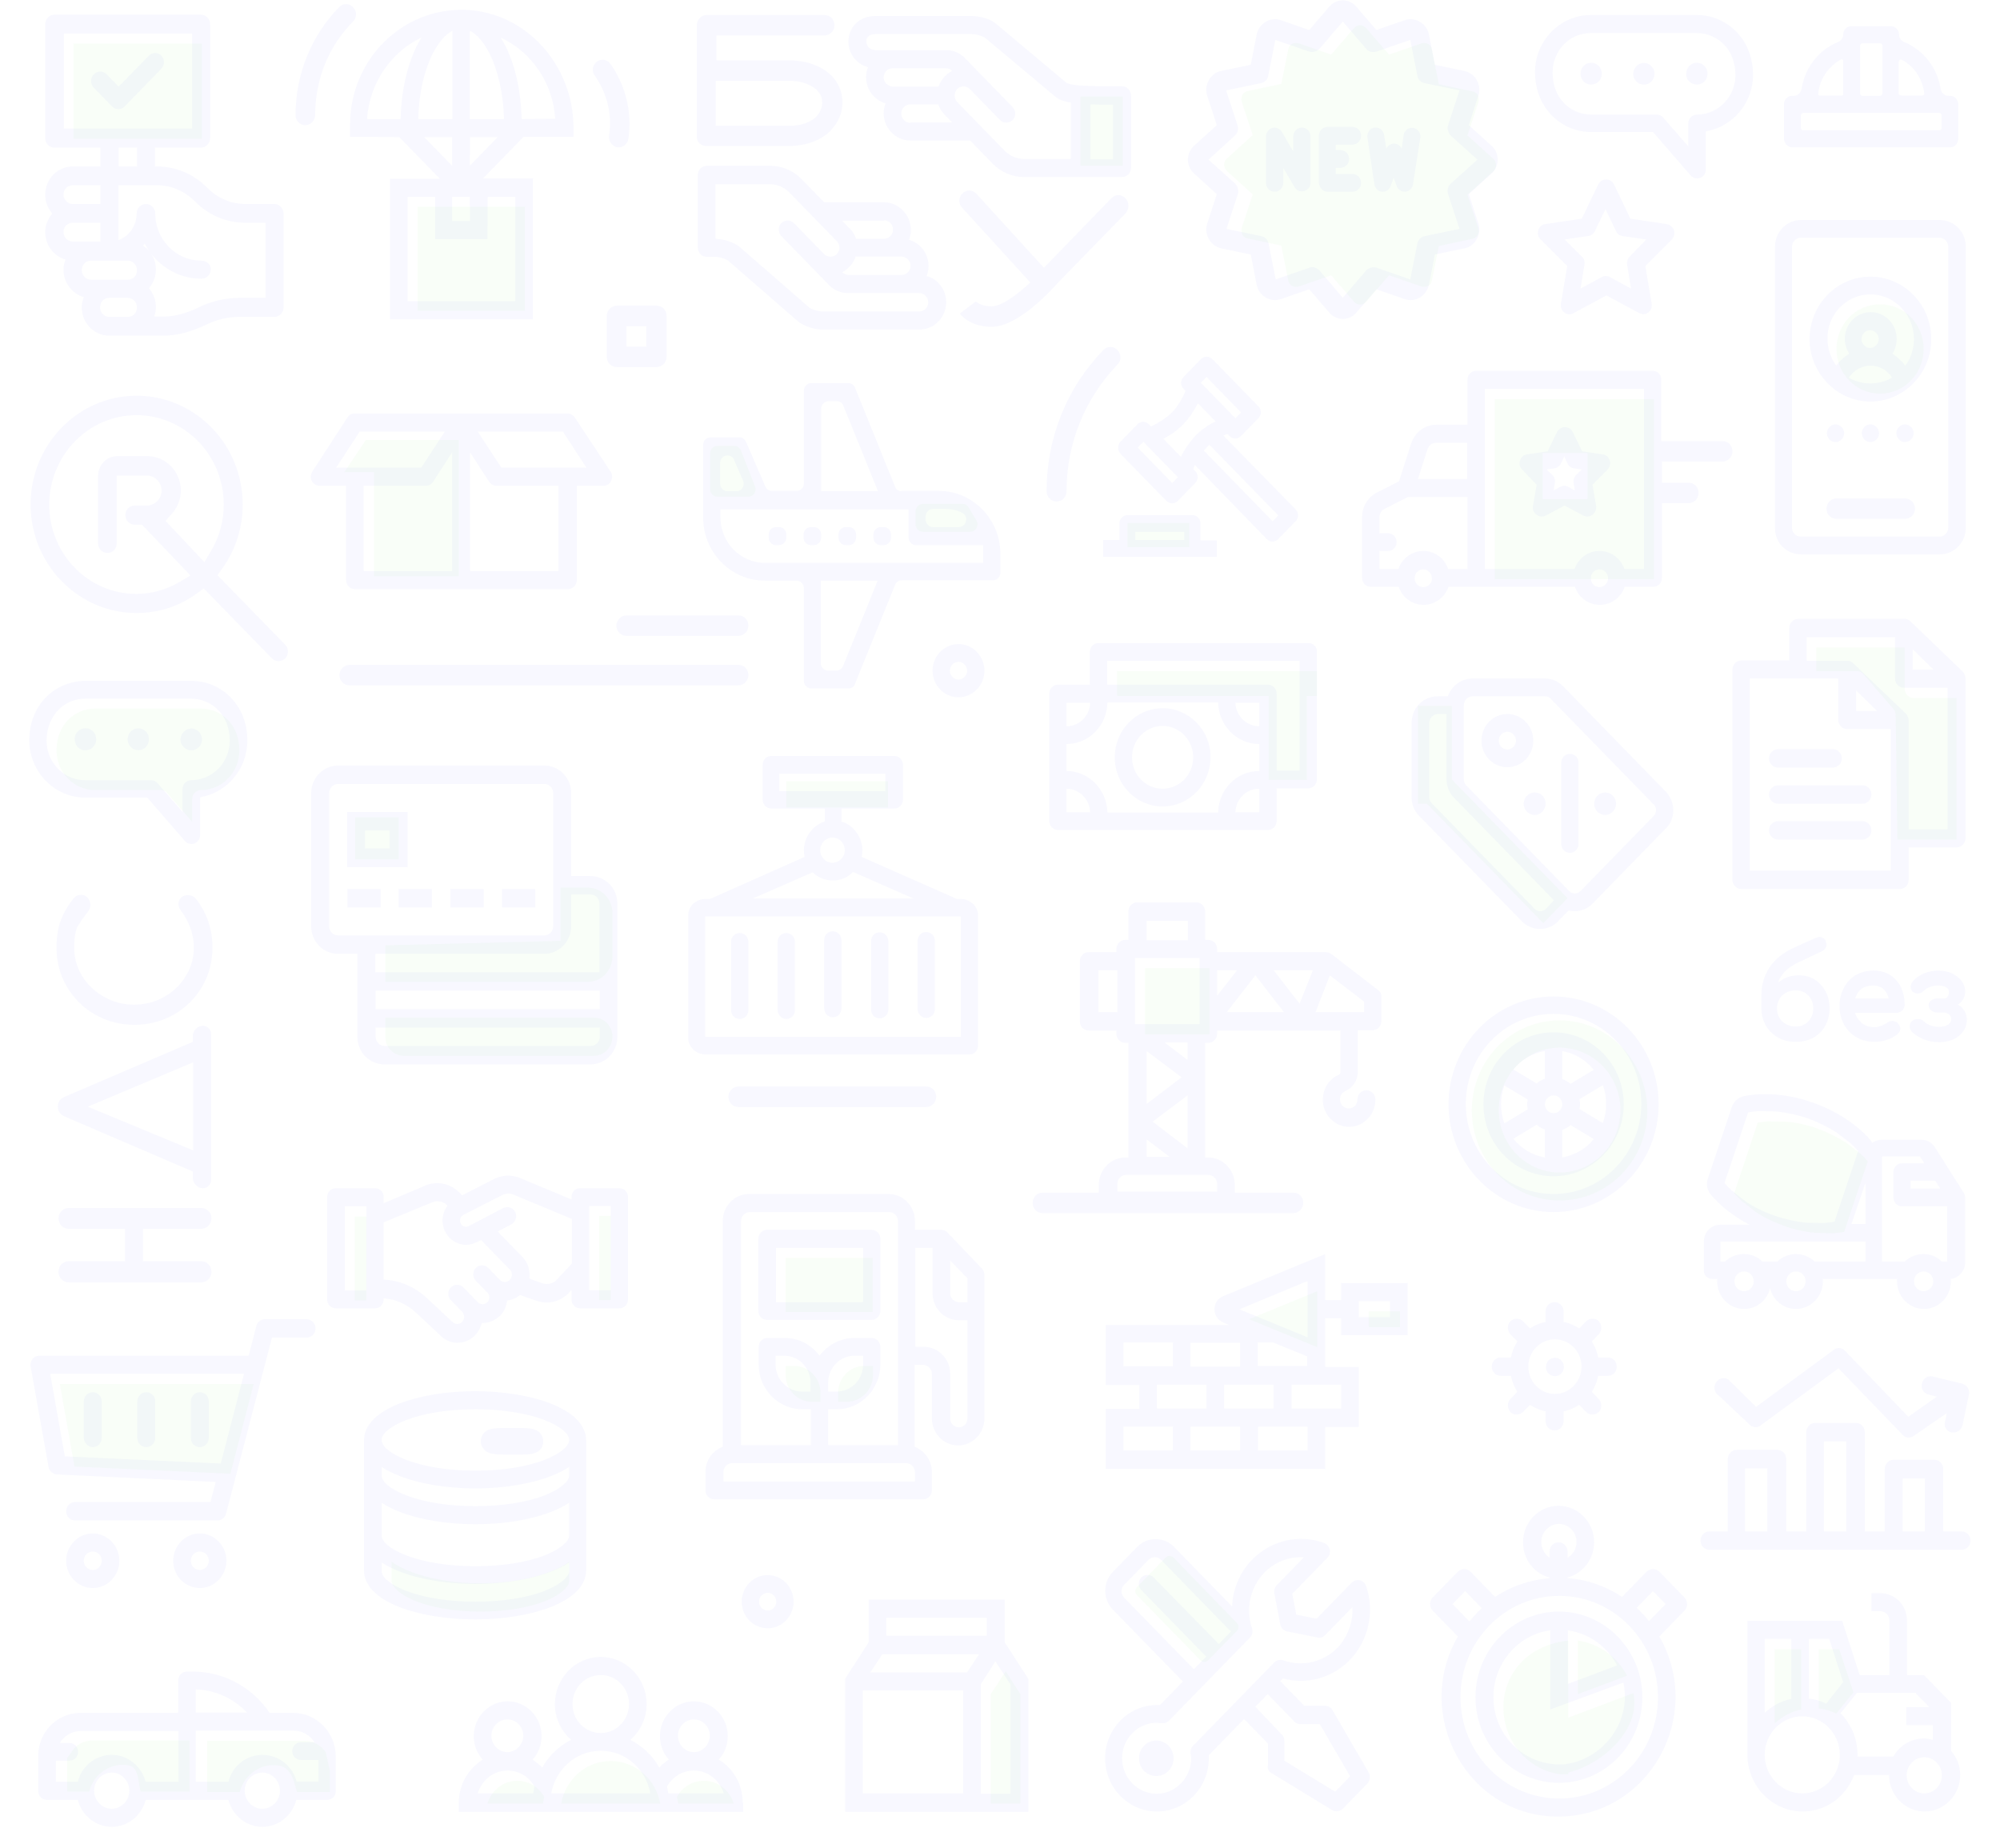 <svg width="382" height="353" viewBox="0 0 382 353" fill="none" xmlns="http://www.w3.org/2000/svg">
<path d="M231.013 184.92H218.694V197.561H231.013V184.92ZM242.316 148.952H249.618V132.923H251.523V128.166H213.36V132.923H242.316V148.952ZM251.587 246.626L238.569 251.969L251.587 257.312V246.626ZM166.687 240.24H150.05V250.601H166.687V240.24ZM160.083 266.043V267.738H161.734C164.465 267.738 166.751 265.457 166.751 262.59V260.896H165.1C162.306 260.896 160.083 263.176 160.083 266.043ZM227.139 99.887H215.328V104.513H227.139V99.887ZM214.439 18.438H206.375V31.665H214.439V18.438ZM230.759 317.128L236.22 311.525C236.664 311.069 236.664 310.352 236.22 309.961L224.155 297.515C223.71 297.059 223.012 297.059 222.631 297.515L217.17 303.119C216.725 303.575 216.725 304.292 217.17 304.683L229.298 317.128C229.679 317.519 230.378 317.519 230.759 317.128ZM301.371 313.349V323.579L310.769 320.061C308.927 316.477 305.435 313.936 301.371 313.349ZM155.067 267.738H156.718V266.043C156.718 263.242 154.495 260.896 151.701 260.896H150.05V262.59C150.05 265.392 152.273 267.738 155.067 267.738ZM287.147 326.12C287.147 332.636 291.846 338.045 298.005 338.892H299.529V338.566C306.26 336.872 313.436 330.291 311.975 323.384L299.529 328.075V313.349C291.846 314.196 287.147 319.605 287.147 326.12ZM338.963 329.183C340.36 327.88 342.074 326.902 344.043 326.511V314.978H338.963V329.183ZM239.268 37.138L237.172 43.524C237.045 43.915 237.109 44.436 237.299 44.827C237.49 45.218 237.871 45.479 238.315 45.544L244.729 46.912L246.062 53.559C246.126 54.015 246.443 54.406 246.761 54.601C247.142 54.797 247.586 54.862 248.031 54.731L254.254 52.581L258.635 57.663C258.953 57.989 259.334 58.185 259.778 58.185C260.223 58.185 260.604 57.989 260.921 57.663L265.303 52.581L271.526 54.731C271.97 54.862 272.415 54.797 272.796 54.601C273.177 54.406 273.431 54.015 273.494 53.559L274.828 46.977L281.241 45.609C281.686 45.544 282.067 45.218 282.257 44.892C282.448 44.501 282.511 44.045 282.384 43.589L280.289 37.203L285.242 32.708C285.559 32.382 285.75 31.991 285.75 31.535C285.75 31.078 285.559 30.688 285.242 30.362L280.289 25.866L282.384 19.48C282.511 19.089 282.448 18.568 282.257 18.177C282.067 17.786 281.686 17.525 281.241 17.46L274.828 16.092L273.494 9.446C273.431 8.989 273.113 8.598 272.796 8.403C272.415 8.207 271.97 8.142 271.526 8.273L265.303 10.423L260.921 5.34C260.604 5.015 260.223 4.819 259.778 4.819C259.334 4.819 258.953 5.015 258.635 5.34L254.254 10.423L248.031 8.273C247.586 8.142 247.142 8.207 246.761 8.403C246.38 8.598 246.126 8.989 246.062 9.446L244.729 16.027L238.315 17.395C237.871 17.46 237.49 17.786 237.299 18.112C237.109 18.503 237.045 18.959 237.172 19.415L239.268 25.801L234.315 30.297C233.997 30.622 233.807 31.013 233.807 31.469C233.807 31.925 233.997 32.316 234.315 32.642L239.268 37.138ZM297.878 194.889C288.607 194.889 281.114 202.578 281.114 212.091C281.114 221.605 288.607 229.294 297.878 229.294C307.149 229.294 314.642 221.605 314.642 212.091C314.579 202.578 307.086 194.889 297.878 194.889ZM297.878 223.95C291.465 223.95 286.258 218.607 286.258 212.026C286.258 205.445 291.465 200.102 297.878 200.102C304.292 200.102 309.499 205.445 309.499 212.026C309.499 218.607 304.292 223.95 297.878 223.95ZM261.429 253.468H267.398V250.47H261.429V253.468ZM277.368 134.812H270.827V153.513H272.542L294.767 176.319L299.402 171.562L277.304 148.887V134.812H277.368ZM140.144 344.495C139.382 341.954 137.16 340.13 134.429 340.13C132.27 340.13 130.365 341.303 129.286 343.192C129.349 343.583 129.476 344.039 129.54 344.495H140.144ZM87.63 110.052V84.053H69.85L65.786 90.178H71.437V110.052H87.63ZM48.45 264.349H11.43L14.224 280.118L44.005 281.486L48.45 264.349ZM100.266 39.484H79.756V59.358H100.266V39.484ZM38.544 8.338H14.033V26.517H38.544V8.338ZM351.282 314.978H347.408V326.316C348.551 326.446 349.694 326.772 350.71 327.293L354.012 323.253L351.282 314.978ZM67.754 248.385H69.977V232.356H67.754V248.385ZM18.161 150.907H30.734C31.178 150.907 31.686 151.102 31.94 151.493L36.703 156.967V152.601C36.703 151.689 37.465 150.907 38.354 150.907C42.418 150.907 45.72 147.518 45.72 143.348C45.72 138.201 42.1 135.334 38.354 135.334H18.161C14.351 135.334 10.795 138.331 10.795 143.348C10.795 147.518 14.097 150.907 18.161 150.907ZM23.495 337.067C26.606 337.067 26.162 339.283 26.86 342.215H36.195V332.441H17.589C15.875 332.441 14.414 333.353 13.589 334.721L12.827 335.764V342.215H17.018C17.78 339.283 20.383 337.067 23.495 337.067ZM113.474 194.368H73.596V198.017C73.596 200.037 75.184 201.666 77.152 201.666H113.411C115.379 201.666 116.967 200.037 116.967 198.017C116.967 195.997 115.443 194.368 113.474 194.368ZM114.427 233.529C114.427 233.594 114.427 233.594 114.427 233.529V248.32H116.649V232.226H114.427V233.529ZM73.596 187.526H112.268C114.871 187.526 116.967 185.376 116.967 182.705V174.364C116.967 171.693 114.871 169.542 112.268 169.542H107.061V179.707L73.596 180.554V187.526ZM108.712 301.946V298.297C107.823 298.949 106.68 299.535 105.41 300.057C101.727 301.555 96.901 302.402 91.757 302.402C86.614 302.402 81.788 301.555 78.105 300.057C76.835 299.535 75.692 298.949 74.803 298.297V301.946C74.803 303.119 76.517 304.618 79.184 305.726C82.486 307.094 86.995 307.811 91.757 307.811C96.52 307.811 100.965 307.094 104.33 305.726C106.934 304.618 108.712 303.184 108.712 301.946ZM103.949 343.192C102.87 341.303 100.965 340.13 98.806 340.13C96.139 340.13 93.853 341.954 93.091 344.495H103.695C103.759 344.039 103.886 343.583 103.949 343.192ZM76.136 156.119H67.818V164.134H76.136V156.119ZM359.092 75.191C363.664 75.191 367.411 71.412 367.411 66.656C367.411 61.899 363.728 58.12 359.092 58.12C354.457 58.12 350.774 61.899 350.774 66.656C350.774 71.412 354.52 75.191 359.092 75.191ZM332.549 229.294L335.28 231.444C336.931 232.551 338.836 233.464 340.868 234.18C342.836 234.897 344.805 235.288 346.773 235.484L350.202 235.549C350.901 235.484 351.599 235.419 352.234 235.288L356.743 221.8C356.298 221.279 355.79 220.823 355.282 220.302L352.552 218.216C350.901 217.174 349.059 216.262 347.091 215.545C345.122 214.828 343.027 214.372 341.058 214.242L337.629 214.177C336.994 214.242 336.359 214.307 335.724 214.437L331.216 227.925C331.597 228.381 332.105 228.837 332.549 229.294ZM141.541 86.073C141.351 85.552 140.843 85.161 140.271 85.161H137.033C136.271 85.161 135.636 85.812 135.636 86.594V93.436C135.636 94.218 136.271 94.87 137.033 94.87H142.938C143.954 94.87 144.589 93.827 144.208 92.915L141.541 86.073ZM185.039 96.955C184.785 96.499 184.34 96.238 183.832 96.238H176.276C175.514 96.238 174.879 96.889 174.879 97.671V100.147C174.879 100.929 175.514 101.581 176.276 101.581H185.293C186.372 101.581 187.071 100.343 186.499 99.431L185.039 96.955ZM150.177 154.23H169.608V149.213H150.177V154.23ZM58.229 332.506H39.56V342.28H45.783C46.545 339.348 49.149 337.132 52.26 337.132C55.372 337.132 55.943 339.348 56.705 342.28H62.992V338.175L62.23 334.721C61.341 333.353 59.88 332.506 58.229 332.506ZM116.649 336.35C111.887 336.35 108.013 339.869 107.188 344.495H126.111C125.285 339.869 121.348 336.35 116.649 336.35ZM285.496 110.638H315.912V76.234H285.496V110.638ZM294.64 86.529H303.212V95.326H294.64V86.529ZM363.791 131.554V123.67H346.9V128.166H354.647C355.092 128.166 355.473 128.362 355.79 128.622L361.569 135.334C361.886 135.659 362.077 136.116 362.077 136.637L362.394 160.355H373.697V133.314H365.379C364.553 133.248 363.791 132.467 363.791 131.554ZM189.23 323.579V344.495H194.881V323.579L192.087 319.214L189.23 323.579Z" fill="#35E000" fill-opacity="0.03"/>
<path d="M374.65 292.498H371.157V280.574C371.157 279.597 370.395 278.815 369.443 278.815H361.696C360.743 278.815 359.981 279.597 359.981 280.574V292.498H356.171V273.537C356.171 272.559 355.409 271.777 354.457 271.777H346.71C345.757 271.777 344.995 272.559 344.995 273.537V292.498H341.185V278.684C341.185 277.707 340.423 276.925 339.471 276.925H331.724C330.771 276.925 330.009 277.707 330.009 278.684V292.498H326.517C325.564 292.498 324.802 293.28 324.802 294.257C324.802 295.235 325.564 296.017 326.517 296.017H374.65C375.602 296.017 376.364 295.235 376.364 294.257C376.364 293.28 375.602 292.498 374.65 292.498ZM337.566 292.498H333.311V280.444H337.566V292.498ZM352.615 292.498H348.361V275.296H352.615V292.498ZM367.665 292.498H363.41V282.398H367.665V292.498ZM343.344 183.877L347.916 181.727C348.678 181.336 348.869 180.815 348.869 180.489C348.869 180.294 348.805 180.033 348.742 179.837C348.678 179.512 348.488 179.316 348.234 179.186C347.853 178.925 347.472 178.86 346.837 179.121L342.646 181.01C340.614 181.923 339.026 183.226 338.01 184.724C336.994 186.288 336.423 188.048 336.423 190.002V192.609C336.423 193.847 336.74 194.954 337.312 195.932C337.883 196.909 338.645 197.626 339.661 198.212C340.677 198.734 341.757 198.994 343.027 198.994C344.233 198.994 345.376 198.734 346.329 198.212C347.281 197.691 348.043 196.909 348.615 195.932C349.186 194.954 349.44 193.847 349.44 192.609C349.44 191.371 349.186 190.263 348.678 189.351C348.17 188.373 347.472 187.657 346.583 187.07C345.694 186.549 344.678 186.288 343.535 186.288C342.392 186.288 341.376 186.549 340.487 187.07C340.169 187.266 339.852 187.461 339.598 187.722C340.106 186.093 341.376 184.855 343.344 183.877ZM339.852 190.849C340.169 190.328 340.55 189.937 341.122 189.611C341.693 189.286 342.265 189.155 342.963 189.155C343.979 189.155 344.741 189.481 345.376 190.133C346.011 190.784 346.329 191.566 346.329 192.609C346.329 193.651 346.011 194.433 345.376 195.085C344.741 195.736 343.979 196.062 342.963 196.062C342.265 196.062 341.63 195.932 341.122 195.606C340.55 195.28 340.169 194.889 339.852 194.368C339.534 193.847 339.407 193.26 339.407 192.609C339.407 191.957 339.534 191.371 339.852 190.849ZM337.883 151.754C337.883 152.731 338.645 153.513 339.598 153.513H355.727C356.679 153.513 357.441 152.731 357.441 151.754C357.441 150.776 356.679 149.994 355.727 149.994H339.598C338.645 149.994 337.883 150.776 337.883 151.754ZM97.218 277.837C97.409 277.837 97.599 277.837 97.79 277.837C98.107 277.837 98.425 277.837 98.679 277.837C98.933 277.837 99.25 277.837 99.504 277.837C101.155 277.837 102.362 277.707 103.124 276.925C103.568 276.469 103.759 275.882 103.759 275.296C103.759 274.644 103.505 274.058 103.124 273.667C102.171 272.69 100.711 272.755 98.679 272.755C98.107 272.755 97.472 272.755 96.901 272.755C94.869 272.755 93.408 272.69 92.456 273.667C92.011 274.123 91.821 274.71 91.821 275.296C91.821 275.882 92.075 276.469 92.456 276.86C93.345 277.837 94.932 277.837 97.218 277.837ZM355.727 156.836H339.598C338.645 156.836 337.883 157.618 337.883 158.595C337.883 159.573 338.645 160.355 339.598 160.355H355.727C356.679 160.355 357.441 159.573 357.441 158.595C357.441 157.618 356.679 156.836 355.727 156.836ZM71.628 226.948H64.135C63.182 226.948 62.484 227.73 62.484 228.642V248.19C62.484 249.167 63.246 249.884 64.135 249.884H71.628C72.58 249.884 73.279 249.102 73.279 248.19V247.994C75.501 248.125 77.597 249.037 79.248 250.535L84.137 255.097C85.026 256.009 86.169 256.465 87.376 256.465C88.582 256.465 89.789 256.009 90.741 255.031C91.376 254.38 91.821 253.533 92.011 252.686C92.075 252.686 92.138 252.686 92.202 252.686C93.472 252.686 94.615 252.164 95.504 251.317C96.266 250.535 96.774 249.493 96.837 248.385C97.726 248.32 98.615 247.929 99.314 247.343L102.489 248.45C103.124 248.646 103.759 248.776 104.394 248.776C105.854 248.776 107.251 248.255 108.458 247.147L109.156 246.365V248.19C109.156 249.167 109.918 249.884 110.807 249.884H118.3C119.253 249.884 119.951 249.102 119.951 248.19V228.642C119.951 227.664 119.189 226.948 118.3 226.948H110.807C109.855 226.948 109.156 227.73 109.156 228.642V229.098L99.314 224.993C97.726 224.341 95.948 224.407 94.361 225.188L88.265 228.316L87.757 227.795C86.042 226.035 83.502 225.514 81.28 226.426L73.279 229.815V228.642C73.342 227.73 72.58 226.948 71.628 226.948ZM69.977 246.496H65.849V230.401H69.977V246.496ZM112.522 230.336H116.649V246.43H112.522V230.336ZM87.884 232.942C87.947 232.551 88.201 232.226 88.519 232.03L95.948 228.251C96.647 227.925 97.409 227.86 98.107 228.186L109.22 232.812V241.348L106.172 244.606C105.473 245.192 104.521 245.388 103.632 245.127L101.092 244.215C101.282 242.781 100.901 241.218 99.822 240.11L95.059 235.223L97.663 233.855C98.488 233.399 98.806 232.421 98.425 231.509C97.98 230.662 97.028 230.336 96.139 230.727L89.535 234.18C89.09 234.441 88.519 234.311 88.201 233.985C87.947 233.659 87.82 233.333 87.884 232.942ZM82.613 229.619C83.566 229.228 84.709 229.489 85.407 230.206L85.471 230.271C85.026 230.857 84.709 231.574 84.582 232.356C84.328 233.855 84.836 235.353 85.852 236.396C86.741 237.308 87.884 237.764 89.027 237.764C89.725 237.764 90.424 237.569 91.059 237.243L91.884 236.852L97.409 242.521C97.917 243.042 97.917 243.889 97.345 244.476C96.837 244.997 96.012 244.997 95.504 244.476L93.281 242.195C93.091 242 92.9 241.869 92.71 241.804C92.075 241.543 91.376 241.674 90.868 242.195C90.233 242.847 90.233 243.954 90.868 244.606L93.091 246.887C93.345 247.147 93.472 247.473 93.472 247.799C93.472 248.125 93.345 248.515 93.091 248.711C92.583 249.232 91.757 249.232 91.249 248.711L88.519 245.909C88.011 245.388 87.312 245.258 86.677 245.518C86.487 245.583 86.296 245.714 86.106 245.909C85.471 246.561 85.471 247.668 86.106 248.32L88.328 250.601C88.519 250.861 88.646 251.187 88.646 251.513C88.646 251.839 88.519 252.23 88.265 252.49C87.757 253.012 86.931 253.012 86.423 252.49L81.47 247.864C79.184 245.779 76.327 244.541 73.279 244.41V233.464L82.613 229.619ZM363.347 193C363.601 192.739 363.791 192.348 363.791 191.957C363.791 190.654 363.537 189.546 363.093 188.569C362.585 187.591 361.886 186.744 360.997 186.223C360.108 185.637 359.029 185.376 357.822 185.376C356.616 185.376 355.473 185.702 354.457 186.223C353.504 186.809 352.679 187.657 352.171 188.699C351.599 189.742 351.345 190.915 351.345 192.218C351.345 193.521 351.663 194.694 352.234 195.736C352.806 196.779 353.631 197.561 354.647 198.147C355.663 198.734 356.87 198.994 358.14 198.994C358.902 198.994 359.664 198.864 360.426 198.603C361.251 198.343 361.886 197.952 362.458 197.496C362.775 197.235 362.966 196.844 362.966 196.453C362.966 196.192 362.839 195.736 362.394 195.345C361.886 194.889 360.997 194.889 360.426 195.345C360.172 195.541 359.791 195.736 359.346 195.932C358.902 196.062 358.457 196.192 358.076 196.192C357.06 196.192 356.171 195.932 355.473 195.28C354.901 194.759 354.52 194.173 354.33 193.456H362.331C362.712 193.391 363.093 193.26 363.347 193ZM354.33 190.719C354.52 190.002 354.901 189.481 355.346 189.025C355.981 188.504 356.743 188.243 357.759 188.243C358.648 188.243 359.346 188.504 359.854 189.025C360.299 189.481 360.616 190.067 360.743 190.719H354.33ZM339.598 146.606H350.075C351.028 146.606 351.79 145.824 351.79 144.847C351.79 143.869 351.028 143.088 350.075 143.088H339.598C338.645 143.088 337.883 143.869 337.883 144.847C337.883 145.824 338.645 146.606 339.598 146.606ZM364.553 168.044V161.853H373.697C374.65 161.853 375.412 161.072 375.412 160.094V129.6C375.412 129.143 375.221 128.687 374.904 128.296L364.871 118.653C364.553 118.327 364.109 118.197 363.728 118.197H343.471C342.519 118.197 341.757 118.979 341.757 119.956V126.146H332.613C331.66 126.146 330.898 126.928 330.898 127.905V168.044C330.898 169.021 331.66 169.803 332.613 169.803H362.902C363.791 169.803 364.553 169.021 364.553 168.044ZM365.315 123.996L369.316 127.905H365.315V123.996ZM361.124 166.284H334.2V129.6H351.091V137.484C351.091 138.461 351.853 139.243 352.806 139.243H361.124V166.284ZM354.52 135.79V131.88L358.521 135.79H354.52ZM353.949 126.667C353.631 126.342 353.187 126.211 352.806 126.211H345.059V121.715H361.95V129.6C361.95 130.577 362.712 131.359 363.664 131.359H371.983V158.4H364.553V137.614C364.553 137.158 364.363 136.702 364.045 136.311L353.949 126.667ZM327.025 244.28H327.977C327.977 244.41 327.977 244.606 327.977 244.736C327.977 247.603 330.263 250.014 333.121 250.014C335.534 250.014 337.566 248.32 338.074 246.039C338.645 248.32 340.614 250.014 343.027 250.014C345.821 250.014 348.17 247.668 348.17 244.736C348.17 244.606 348.17 244.41 348.17 244.28H362.331C362.331 244.41 362.331 244.606 362.331 244.736C362.331 247.603 364.617 250.014 367.474 250.014C370.268 250.014 372.618 247.668 372.618 244.736C372.618 244.606 372.618 244.41 372.618 244.28C374.142 244.085 375.348 242.716 375.348 241.152V228.772C375.348 228.446 375.285 228.121 375.094 227.86L369.57 219.129C368.998 218.216 368.046 217.695 366.966 217.695H359.41C358.775 217.695 358.14 217.891 357.632 218.282C357.187 217.5 353.441 213.134 346.265 210.593C342.138 209.159 337.439 208.508 333.121 209.355C332.041 209.55 331.152 210.397 330.771 211.44L326.199 225.123C325.818 226.231 326.072 227.404 326.834 228.251C328.739 230.466 331.279 232.421 334.137 233.92H328.549C326.834 233.92 325.437 235.353 325.437 237.113V242.781C325.437 243.498 326.136 244.28 327.025 244.28ZM367.411 246.626C366.395 246.626 365.569 245.779 365.569 244.736C365.569 243.694 366.395 242.847 367.411 242.847C368.427 242.847 369.252 243.694 369.252 244.736C369.252 245.779 368.427 246.626 367.411 246.626ZM369.633 225.514L370.586 227.013H364.934V225.514H369.633ZM366.712 220.888L367.538 222.191H363.283C362.394 222.191 361.632 222.908 361.632 223.885V228.707C361.632 229.619 362.331 230.401 363.283 230.401H371.919V240.957H370.903C369.951 240.045 368.744 239.524 367.347 239.524C366.014 239.524 364.744 240.045 363.791 240.957H359.473V220.888H366.712ZM333.121 246.626C332.105 246.626 331.279 245.779 331.279 244.736C331.279 243.694 332.105 242.847 333.121 242.847C334.137 242.847 334.962 243.694 334.962 244.736C334.962 245.779 334.137 246.626 333.121 246.626ZM343.027 246.626C342.011 246.626 341.185 245.779 341.185 244.736C341.185 243.694 342.011 242.847 343.027 242.847C344.043 242.847 344.868 243.694 344.868 244.736C344.868 245.779 344.043 246.626 343.027 246.626ZM356.298 233.789H353.631L356.298 225.905V233.789ZM333.438 229.489L330.708 227.339C330.2 226.883 329.755 226.426 329.374 225.97L333.883 212.482C334.518 212.352 335.153 212.287 335.788 212.222L339.217 212.287C341.185 212.482 343.281 212.938 345.249 213.59C347.218 214.307 349.059 215.219 350.71 216.262L353.441 218.347C353.949 218.803 354.457 219.324 354.901 219.845L350.393 233.333C349.758 233.464 349.059 233.529 348.361 233.594L344.932 233.529C342.963 233.333 340.995 232.877 339.026 232.226C336.931 231.509 335.089 230.597 333.438 229.489ZM356.298 237.113V240.957H346.583C345.63 240.045 344.36 239.524 343.027 239.524C341.693 239.524 340.423 240.045 339.471 240.957H336.613C335.724 240.045 334.454 239.524 333.057 239.524C331.724 239.524 330.454 240.045 329.501 240.957H328.612V237.113H356.298ZM227.774 98.388H215.328C214.503 98.388 213.804 99.105 213.804 99.952V103.145H210.693V106.338H232.41V103.21H229.298V100.017C229.298 99.105 228.6 98.388 227.774 98.388ZM226.187 103.145H216.852V101.581H226.187V103.145ZM168.846 38.637H157.416L153.098 34.206C151.511 32.577 149.352 31.665 147.129 31.665H135.001C134.048 31.665 133.286 32.447 133.286 33.424V47.303C133.286 48.281 134.048 49.062 135.001 49.062H136.525C137.414 49.062 138.239 49.323 139.001 49.714C153.479 62.29 152.59 61.573 152.844 61.703C154.178 62.485 155.638 62.941 157.226 62.941H175.641C178.435 62.941 180.721 60.596 180.721 57.729C180.721 55.318 179.133 53.298 176.974 52.711C177.228 52.125 177.355 51.473 177.355 50.822C177.355 48.411 175.768 46.391 173.609 45.804C173.863 45.218 173.99 44.566 173.99 43.915C173.926 40.983 171.64 38.637 168.846 38.637ZM168.846 42.09C169.799 42.09 170.561 42.872 170.561 43.85C170.561 44.827 169.799 45.609 168.846 45.609H163.512C163.258 44.892 162.877 44.241 162.306 43.654L160.845 42.156H168.846V42.09ZM177.292 57.729C177.292 58.706 176.53 59.488 175.577 59.488H157.162C156.273 59.488 155.448 59.227 154.686 58.836C140.208 46.261 141.097 46.977 140.843 46.847C139.573 46.065 138.112 45.674 136.652 45.609V35.183H147.066C148.399 35.183 149.669 35.705 150.685 36.682L159.829 46.065C160.147 46.391 160.337 46.847 160.337 47.303C160.337 47.759 160.147 48.215 159.829 48.541C159.194 49.193 158.115 49.193 157.416 48.541L151.638 42.612C151.003 41.96 149.923 41.96 149.225 42.612C148.59 43.263 148.59 44.371 149.225 45.088L158.369 54.471C159.321 55.448 160.591 55.969 161.925 55.969H175.45C176.53 55.969 177.292 56.751 177.292 57.729ZM173.926 50.757C173.926 51.734 173.164 52.516 172.212 52.516H162.052C161.607 52.516 161.163 52.32 160.845 51.995C161.353 51.734 161.861 51.408 162.242 50.952C162.814 50.366 163.195 49.714 163.449 48.997H172.212C173.164 49.062 173.926 49.844 173.926 50.757ZM220.853 332.441C219.011 332.441 217.551 333.94 217.551 335.829C217.551 337.719 219.011 339.217 220.853 339.217C222.694 339.217 224.155 337.719 224.155 335.829C224.155 334.005 222.694 332.441 220.853 332.441ZM242.824 338.631L254.444 345.733C255.079 346.124 255.905 345.994 256.476 345.473L261.175 340.651C261.683 340.13 261.81 339.217 261.429 338.566L254.508 326.642C254.19 326.12 253.682 325.795 253.111 325.795H249.11L244.538 321.103L245.046 320.582C249.555 321.82 254.444 320.517 257.81 317.063C261.366 313.414 262.636 307.811 260.921 302.924C260.54 301.751 259.08 301.425 258.191 302.272L251.46 309.179L247.586 308.397L246.824 304.422L253.555 297.515C254.381 296.668 254.063 295.17 252.92 294.714C248.158 292.954 242.76 294.192 239.141 297.906C236.791 300.317 235.458 303.575 235.331 306.833L224.218 295.43C222.313 293.476 219.138 293.476 217.233 295.43L212.534 300.252C210.629 302.207 210.629 305.465 212.534 307.42L225.933 321.168L221.551 325.664C221.361 325.664 221.17 325.664 220.98 325.664C215.519 325.664 211.074 330.225 211.074 335.829C211.074 341.433 215.519 345.994 220.98 345.994C226.441 345.994 230.886 341.433 230.886 335.829C230.886 335.634 230.886 335.438 230.886 335.243L237.617 328.336L242.189 333.027V337.132C241.998 337.784 242.316 338.37 242.824 338.631ZM214.693 305.139C214.058 304.487 214.058 303.38 214.693 302.728L219.392 297.906C220.027 297.255 221.107 297.255 221.742 297.906C235.775 312.307 234.886 311.46 235.14 311.59L232.791 314.001L220.345 301.295C219.71 300.643 218.63 300.643 217.995 301.295C217.36 301.946 217.36 303.054 217.995 303.706L230.378 316.412L228.028 318.823L214.693 305.139ZM227.838 333.483C227.457 333.874 227.33 334.396 227.393 334.917C227.457 335.308 227.52 335.569 227.52 335.829C227.52 339.543 224.536 342.606 220.916 342.606C217.297 342.606 214.312 339.543 214.312 335.829C214.312 332.115 217.297 329.053 220.916 329.053C221.107 329.053 221.361 329.118 221.678 329.118C222.313 329.183 222.821 329.118 223.266 328.662L238.76 312.763C239.204 312.307 239.331 311.59 239.141 311.003C237.871 307.354 238.76 303.184 241.49 300.382C243.522 298.297 246.253 297.255 249.047 297.45L243.84 302.793C243.459 303.184 243.268 303.771 243.395 304.292L244.538 310.287C244.665 310.938 245.173 311.46 245.808 311.59L251.65 312.763C252.222 312.893 252.73 312.698 253.111 312.307L258.318 306.964C258.445 309.831 257.429 312.632 255.46 314.718C252.793 317.454 248.729 318.432 245.11 317.128C244.538 316.933 243.84 317.063 243.395 317.519L227.838 333.483ZM239.776 325.99L242.125 323.579L247.205 328.792C247.523 329.118 247.904 329.313 248.348 329.313H252.095L257.873 339.283L255.016 342.215L245.3 336.285V332.441C245.3 331.985 245.11 331.529 244.792 331.268L239.776 325.99ZM319.722 43.98C319.532 43.394 319.024 42.937 318.389 42.807L311.404 41.764L308.292 35.249C308.038 34.662 307.403 34.271 306.768 34.271C306.133 34.271 305.562 34.662 305.244 35.249L302.133 41.764L295.148 42.807C294.513 42.872 294.005 43.328 293.814 43.98C293.624 44.566 293.751 45.283 294.259 45.739L299.339 50.822L298.132 57.989C298.005 58.641 298.259 59.292 298.767 59.683C299.275 60.074 299.974 60.139 300.545 59.814L306.832 56.425L313.118 59.814C313.372 59.944 313.626 60.009 313.88 60.009C314.198 60.009 314.579 59.879 314.833 59.683C315.341 59.292 315.595 58.641 315.468 57.989L314.261 50.822L319.341 45.739C319.722 45.283 319.913 44.566 319.722 43.98ZM311.277 48.997C310.896 49.388 310.705 49.975 310.769 50.496L311.531 55.122L307.467 52.907C306.959 52.646 306.387 52.646 305.943 52.907L301.879 55.122L302.641 50.496C302.704 49.91 302.577 49.388 302.133 48.997L298.831 45.739L303.339 45.088C303.911 45.023 304.355 44.632 304.609 44.175L306.641 39.94L308.673 44.175C308.927 44.697 309.372 45.023 309.943 45.088L314.452 45.739L311.277 48.997ZM319.595 154.751C319.595 153.448 319.087 152.145 318.135 151.167L298.577 131.098C297.624 130.121 296.418 129.6 295.084 129.6H281.241C279.082 129.6 277.241 131.033 276.542 132.988H274.574C271.843 132.988 269.621 135.268 269.621 138.07V152.275C269.621 153.643 270.129 154.947 271.081 155.859L290.639 175.928C291.592 176.905 292.798 177.427 294.132 177.427C295.465 177.427 296.735 176.905 297.624 175.928L299.593 173.908C299.974 173.973 300.355 174.038 300.736 174.038C302.069 174.038 303.339 173.517 304.228 172.54L318.071 158.335C319.151 157.357 319.595 156.054 319.595 154.751ZM295.338 173.517C295.021 173.843 294.64 174.038 294.195 174.038C293.751 174.038 293.306 173.843 293.052 173.517L273.494 153.448C273.177 153.122 272.986 152.731 272.986 152.275V138.07C272.986 137.158 273.748 136.376 274.637 136.376H276.288V148.822C276.288 150.19 276.796 151.493 277.749 152.405L296.799 171.953L295.338 173.517ZM315.785 155.924L301.942 170.129C301.625 170.454 301.244 170.65 300.799 170.65C300.355 170.65 299.91 170.454 299.656 170.129L280.098 150.06C279.781 149.734 279.59 149.343 279.59 148.887V134.682C279.59 133.77 280.352 132.988 281.241 132.988H295.084C295.529 132.988 295.973 133.183 296.227 133.509L315.785 153.578C316.484 154.165 316.484 155.272 315.785 155.924ZM306.578 151.363C305.435 151.363 304.482 152.34 304.482 153.513C304.482 154.686 305.435 155.663 306.578 155.663C307.721 155.663 308.673 154.686 308.673 153.513C308.673 152.275 307.721 151.363 306.578 151.363ZM165.925 305.53V313.675L161.417 320.647V346.059H196.405V320.647L191.897 313.675V305.53H165.925ZM169.291 308.983H188.468V312.437H169.291V308.983ZM183.959 342.541H164.782V322.862H183.959V342.541ZM184.721 319.409H166.243L168.529 315.956H187.007L184.721 319.409ZM192.976 321.69V342.606H187.325V321.69L190.119 317.324L192.976 321.69ZM299.847 144C298.894 144 298.196 144.782 298.196 145.694V161.202C298.196 162.179 298.958 162.896 299.847 162.896C300.799 162.896 301.498 162.114 301.498 161.202V145.694C301.561 144.782 300.799 144 299.847 144ZM134.81 171.693C132.969 171.693 131.445 173.061 131.445 174.82V198.278C131.445 199.972 132.969 201.405 134.81 201.405H185.166C186.055 201.405 186.817 200.688 186.817 199.711V174.82C186.817 173.126 185.293 171.693 183.451 171.693H182.753L164.592 163.678C164.655 163.287 164.719 162.831 164.719 162.44C164.719 159.833 163.004 157.618 160.718 156.901V154.425H170.815C171.704 154.425 172.466 153.709 172.466 152.731V146.085C172.466 145.173 171.767 144.391 170.815 144.391H147.32C146.431 144.391 145.669 145.107 145.669 146.085V152.731C145.669 153.643 146.367 154.425 147.32 154.425H157.543V156.901C155.257 157.618 153.543 159.833 153.543 162.44C153.543 162.896 153.606 163.287 153.67 163.678L135.636 171.693H134.81ZM183.515 175.016V198.017C183.388 198.017 134.747 198.017 134.683 198.017V175.016H183.515ZM148.844 151.102V147.779H169.1V151.102H148.844ZM159.004 159.964C160.337 159.964 161.353 161.072 161.353 162.375C161.353 163.743 160.274 164.786 159.004 164.786C157.67 164.786 156.654 163.678 156.654 162.375C156.654 161.072 157.734 159.964 159.004 159.964ZM155.194 166.61C156.21 167.587 157.543 168.174 159.067 168.174C160.591 168.174 161.925 167.587 162.941 166.545L174.498 171.627H143.764L155.194 166.61ZM292.862 141.459C292.862 138.657 290.639 136.376 287.909 136.376C285.178 136.376 282.956 138.657 282.956 141.459C282.956 144.26 285.178 146.541 287.909 146.541C290.639 146.541 292.862 144.26 292.862 141.459ZM287.909 143.153C287.02 143.153 286.258 142.371 286.258 141.459C286.258 140.546 287.02 139.764 287.909 139.764C288.798 139.764 289.56 140.546 289.56 141.459C289.56 142.371 288.798 143.153 287.909 143.153ZM293.116 151.363C291.973 151.363 291.02 152.34 291.02 153.513C291.02 154.686 291.973 155.663 293.116 155.663C294.259 155.663 295.211 154.686 295.211 153.513C295.211 152.275 294.322 151.363 293.116 151.363ZM150.177 194.629C151.066 194.629 151.828 193.912 151.828 192.934V179.903C151.828 178.99 151.13 178.208 150.177 178.208C149.225 178.208 148.526 178.925 148.526 179.903V192.934C148.59 193.847 149.288 194.629 150.177 194.629ZM71.628 304.227C72.771 305.269 74.358 306.182 76.327 306.964C80.2 308.462 85.344 309.309 90.741 309.309C96.139 309.309 101.282 308.462 105.156 306.964C107.124 306.182 108.712 305.269 109.855 304.227C111.569 302.663 111.95 301.034 111.95 299.991V275.231C111.95 275.166 111.95 275.101 111.95 275.035C111.95 273.993 111.569 272.429 109.855 270.8C108.712 269.757 107.124 268.845 105.156 268.063C101.282 266.565 96.139 265.718 90.741 265.718C85.344 265.718 80.2 266.565 76.327 268.063C74.358 268.845 72.771 269.757 71.628 270.8C69.913 272.364 69.532 273.993 69.532 275.035C69.532 275.101 69.532 275.166 69.532 275.231V300.057C69.532 301.099 69.913 302.663 71.628 304.227ZM77.533 271.256C81.026 269.888 85.725 269.171 90.805 269.171C95.885 269.171 100.52 269.888 104.076 271.256C106.934 272.364 108.712 273.797 108.712 275.035C108.712 276.273 106.87 277.707 104.076 278.815C100.584 280.183 95.885 280.9 90.805 280.9C85.725 280.9 81.089 280.183 77.533 278.815C74.676 277.707 72.898 276.273 72.898 275.035C72.898 273.797 74.676 272.364 77.533 271.256ZM72.898 280.183C73.85 280.835 75.057 281.421 76.39 281.942C80.264 283.441 85.407 284.288 90.805 284.288C96.202 284.288 101.346 283.441 105.219 281.942C106.553 281.421 107.759 280.835 108.712 280.183V281.812C108.712 282.985 106.87 284.484 104.076 285.591C100.584 286.96 95.885 287.676 90.805 287.676C85.725 287.676 81.089 286.96 77.533 285.591C74.676 284.484 72.898 283.05 72.898 281.812V280.183ZM72.898 287.025C73.85 287.676 75.057 288.263 76.39 288.784C80.264 290.283 85.407 291.13 90.805 291.13C96.202 291.13 101.346 290.283 105.219 288.784C106.553 288.263 107.759 287.676 108.712 287.025V293.28C108.712 294.453 106.87 295.952 104.076 297.059C100.584 298.428 95.885 299.144 90.805 299.144C85.725 299.144 81.089 298.428 77.533 297.059C74.676 295.952 72.898 294.518 72.898 293.28V287.025ZM72.898 298.428C73.85 299.079 75.057 299.666 76.39 300.187C80.264 301.686 85.407 302.533 90.805 302.533C96.202 302.533 101.346 301.686 105.219 300.187C106.553 299.666 107.759 299.079 108.712 298.428V300.057C108.712 301.23 106.87 302.728 104.076 303.836C100.584 305.204 95.885 305.921 90.805 305.921C85.725 305.921 81.089 305.204 77.533 303.836C74.676 302.728 72.898 301.295 72.898 300.057V298.428ZM373.951 191.892C374.205 191.696 374.459 191.501 374.65 191.306C375.094 190.784 375.348 190.133 375.348 189.351C375.348 188.634 375.094 187.917 374.65 187.331C374.205 186.744 373.57 186.288 372.808 185.897C371.284 185.246 369.316 185.181 367.538 185.897C366.649 186.288 365.95 186.744 365.442 187.331C365.125 187.657 364.934 188.048 364.934 188.504C364.934 189.025 365.188 189.286 365.315 189.416C365.95 189.937 366.839 189.872 367.474 189.22C367.792 188.895 368.173 188.699 368.617 188.504C369.125 188.308 369.633 188.243 370.205 188.243C370.903 188.243 371.411 188.373 371.792 188.634C372.11 188.829 372.237 189.09 372.237 189.481C372.237 189.872 372.173 190.133 371.983 190.393C371.792 190.589 371.538 190.719 371.221 190.719H369.951C369.506 190.719 369.189 190.849 368.871 191.045C368.554 191.305 368.363 191.631 368.363 192.022C368.363 192.413 368.554 192.739 368.871 193C369.189 193.26 369.57 193.391 369.951 193.391H371.221C371.665 193.391 371.983 193.521 372.3 193.782C372.554 193.977 372.681 194.303 372.681 194.629C372.681 195.085 372.491 195.411 372.11 195.671C371.665 195.997 371.094 196.127 370.395 196.127C369.189 196.127 368.236 195.802 367.474 195.085C367.157 194.759 366.776 194.629 366.268 194.629C365.887 194.629 365.569 194.759 365.252 194.954C364.871 195.28 364.744 195.606 364.744 196.062C364.744 196.453 364.934 196.844 365.252 197.17C365.887 197.756 366.585 198.147 367.474 198.538C368.363 198.864 369.316 199.059 370.395 199.059C371.348 199.059 372.237 198.864 373.062 198.538C373.888 198.147 374.523 197.626 374.967 196.974C375.475 196.323 375.666 195.541 375.666 194.759C375.666 193.912 375.412 193.195 374.84 192.609C374.65 192.283 374.332 192.087 373.951 191.892ZM316.928 312.567L321.754 307.615C322.389 306.964 322.389 305.856 321.754 305.139L316.928 300.187C316.293 299.535 315.214 299.535 314.515 300.187L309.816 305.009C306.768 302.989 303.212 301.686 299.402 301.425V301.295C302.323 300.513 304.482 297.776 304.482 294.583C304.482 290.739 301.434 287.611 297.688 287.611C293.941 287.611 290.893 290.739 290.893 294.583C290.893 297.841 293.052 300.578 295.973 301.295V301.425C292.163 301.751 288.607 302.989 285.559 305.009L280.86 300.187C280.225 299.535 279.146 299.535 278.447 300.187L273.621 305.139C272.986 305.791 272.986 306.898 273.621 307.615L278.447 312.567C269.748 327.684 280.352 346.971 297.561 346.971C315.023 346.971 325.628 327.684 316.928 312.567ZM315.722 303.901L318.135 306.377L314.96 309.635C314.261 308.723 313.436 307.876 312.61 307.094L315.722 303.901ZM294.386 294.518C294.386 292.628 295.91 291.065 297.751 291.065C299.593 291.065 301.117 292.628 301.117 294.518C301.117 295.821 300.418 296.929 299.402 297.515V296.343C299.402 295.365 298.64 294.583 297.688 294.583C296.735 294.583 295.973 295.365 295.973 296.343V297.515C295.084 296.929 294.386 295.821 294.386 294.518ZM277.431 306.377L279.844 303.901L283.019 307.159C282.194 307.941 281.368 308.788 280.67 309.7L277.431 306.377ZM278.955 324.166C278.955 313.479 287.401 304.813 297.815 304.813C308.229 304.813 316.674 313.479 316.674 324.166C316.674 334.852 308.229 343.518 297.815 343.518C287.401 343.518 278.955 334.852 278.955 324.166ZM313.69 324.166C313.69 315.174 306.514 307.811 297.751 307.811C288.988 307.811 281.813 315.174 281.813 324.166C281.813 333.158 288.988 340.521 297.751 340.521C306.578 340.521 313.69 333.158 313.69 324.166ZM299.466 311.394C303.53 311.981 307.022 314.522 308.864 318.106L299.466 321.624V311.394ZM285.242 324.166C285.242 317.65 289.941 312.241 296.1 311.394V326.511L310.07 321.364C311.658 328.792 306.387 335.634 299.529 336.872C297.878 337.198 296.164 336.872 296.164 336.872C290.004 336.09 285.242 330.682 285.242 324.166ZM176.911 194.433C177.8 194.433 178.562 193.716 178.562 192.739V179.707C178.562 178.795 177.863 178.013 176.911 178.013C175.958 178.013 175.26 178.73 175.26 179.707V192.739C175.26 193.651 176.022 194.433 176.911 194.433ZM168.021 194.498C168.91 194.498 169.672 193.782 169.672 192.804V179.772C169.672 178.86 168.973 178.078 168.021 178.078C167.068 178.078 166.37 178.795 166.37 179.772V192.804C166.37 193.782 167.068 194.498 168.021 194.498ZM141.859 344.3C141.859 340.781 140.017 337.719 137.287 336.09C138.366 334.917 139.001 333.353 139.001 331.594C139.001 327.945 136.08 324.948 132.524 324.948C128.968 324.948 126.047 327.945 126.047 331.594C126.047 333.353 126.682 334.917 127.762 336.09C127.063 336.481 126.492 337.002 125.92 337.589C124.65 335.308 122.682 333.483 120.396 332.311C122.301 330.682 123.507 328.206 123.507 325.469C123.507 320.517 119.57 316.477 114.744 316.477C109.918 316.477 105.981 320.517 105.981 325.469C105.981 328.206 107.188 330.682 109.093 332.311C106.807 333.483 104.838 335.308 103.568 337.589C102.997 337.002 102.362 336.546 101.727 336.09C102.806 334.917 103.441 333.353 103.441 331.594C103.441 327.945 100.52 324.948 96.964 324.948C93.408 324.948 90.487 327.945 90.487 331.594C90.487 333.353 91.122 334.917 92.202 336.09C89.471 337.784 87.63 340.846 87.63 344.3V346.059C103.378 346.059 115.824 346.059 141.922 346.059V344.3H141.859ZM96.901 328.401C98.615 328.401 99.949 329.835 99.949 331.529C99.949 333.223 98.552 334.656 96.901 334.656C95.25 334.656 93.853 333.223 93.853 331.529C93.853 329.835 95.25 328.401 96.901 328.401ZM101.854 342.541H91.249C92.011 339.999 94.234 338.175 96.964 338.175C99.123 338.175 101.028 339.348 102.108 341.237C101.981 341.628 101.917 342.084 101.854 342.541ZM114.744 319.93C117.729 319.93 120.142 322.406 120.142 325.469C120.142 328.531 117.729 331.007 114.744 331.007C111.76 331.007 109.347 328.531 109.347 325.469C109.347 322.406 111.76 319.93 114.744 319.93ZM105.283 342.541C106.108 337.979 109.982 334.396 114.744 334.396C119.507 334.396 123.38 337.914 124.206 342.541H105.283ZM132.524 328.401C134.239 328.401 135.572 329.835 135.572 331.529C135.572 333.223 134.175 334.656 132.524 334.656C130.873 334.656 129.476 333.223 129.476 331.529C129.476 329.835 130.873 328.401 132.524 328.401ZM127.635 342.541C127.571 342.15 127.508 341.628 127.381 341.237C128.46 339.348 130.365 338.175 132.524 338.175C135.191 338.175 137.477 339.999 138.239 342.541H127.635ZM159.067 194.303C159.956 194.303 160.718 193.586 160.718 192.609V179.577C160.718 178.665 160.02 177.883 159.067 177.883C158.115 177.883 157.416 178.599 157.416 179.577V192.609C157.48 193.586 158.178 194.303 159.067 194.303ZM141.287 194.629C142.176 194.629 142.938 193.912 142.938 192.934V179.903C142.938 178.99 142.24 178.208 141.287 178.208C140.335 178.208 139.636 178.925 139.636 179.903V192.934C139.636 193.912 140.398 194.629 141.287 194.629ZM6.223 259.527C5.905 259.918 5.778 260.44 5.842 260.961L9.271 280.183C9.398 280.965 10.096 281.551 10.858 281.617L41.211 283.05L40.195 286.894H14.351C13.398 286.894 12.636 287.676 12.636 288.654C12.636 289.631 13.398 290.413 14.351 290.413H41.529C42.291 290.413 42.989 289.892 43.18 289.11L51.943 255.488H58.547C59.499 255.488 60.261 254.706 60.261 253.728C60.261 252.751 59.499 251.969 58.547 251.969H50.609C49.847 251.969 49.149 252.49 48.958 253.272L47.498 258.941H7.556C7.048 258.941 6.54 259.136 6.223 259.527ZM46.609 262.394L42.164 279.531L12.382 278.163L9.588 262.394H46.609ZM314.769 16.027C315.785 15.57 316.293 14.332 315.849 13.29C315.404 12.247 314.198 11.726 313.182 12.182C312.166 12.638 311.658 13.876 312.102 14.919C312.547 15.961 313.69 16.418 314.769 16.027ZM324.104 16.157C325.247 16.157 326.136 15.245 326.136 14.072C326.136 12.899 325.247 11.987 324.104 11.987C322.961 11.987 322.072 12.899 322.072 14.072C322.008 15.245 322.961 16.157 324.104 16.157ZM303.847 25.214H315.722L322.897 33.489C323.913 34.662 325.818 33.945 325.818 32.382V25.084C330.898 24.237 334.835 19.741 334.835 14.267C334.772 7.165 329.565 2.864 324.104 2.864H303.847C298.005 2.864 293.179 7.751 293.179 13.811C293.243 20.913 298.45 25.214 303.847 25.214ZM303.847 6.318H324.104C327.914 6.318 331.47 9.315 331.47 14.332C331.47 18.503 328.168 21.891 324.104 21.891C323.215 21.891 322.453 22.673 322.453 23.585V27.951L317.69 22.477C317.373 22.086 316.928 21.891 316.484 21.891H303.911C300.101 21.891 296.545 18.894 296.545 13.876C296.545 9.641 299.783 6.318 303.847 6.318ZM343.979 105.881H370.522C373.253 105.881 375.475 103.601 375.475 100.799V47.108C375.475 44.306 373.253 42.025 370.522 42.025H343.979C341.249 42.025 339.026 44.306 339.026 47.108V100.799C338.963 103.601 341.185 105.881 343.979 105.881ZM342.265 47.108C342.265 46.195 343.027 45.413 343.916 45.413H370.459C371.348 45.413 372.11 46.195 372.11 47.108V100.799C372.11 101.711 371.348 102.493 370.459 102.493H343.916C343.027 102.493 342.265 101.711 342.265 100.799V47.108ZM262.509 35.249C262.636 35.965 263.207 36.552 263.969 36.617C264.731 36.682 265.366 36.226 265.62 35.509L266.192 33.945L266.763 35.509C267.017 36.161 267.589 36.617 268.287 36.617C268.351 36.617 268.414 36.617 268.414 36.617C269.176 36.552 269.748 35.965 269.875 35.249L271.272 26.322C271.399 25.41 270.827 24.562 269.938 24.432C269.049 24.302 268.224 24.888 268.097 25.8L267.716 28.407C267.462 27.82 266.89 27.43 266.255 27.43C265.62 27.43 265.049 27.82 264.795 28.407L264.35 25.735C264.223 24.823 263.334 24.237 262.509 24.367C261.62 24.497 261.048 25.41 261.175 26.257L262.509 35.249ZM303.911 16.157C305.054 16.157 305.943 15.245 305.943 14.072C305.943 12.899 305.054 11.987 303.911 11.987C302.768 11.987 301.879 12.899 301.879 14.072C301.879 15.245 302.768 16.157 303.911 16.157ZM40.322 197.496C40.322 196.649 39.624 195.932 38.798 195.932C38.227 195.932 37.782 196.127 37.401 196.518C37.02 196.909 36.83 197.365 36.83 197.952V198.994L12.382 209.485C11.493 209.811 11.049 210.462 11.049 211.375C11.049 212.222 11.493 212.873 12.382 213.264L36.83 223.755V224.928C36.83 225.514 37.02 225.97 37.401 226.361C37.782 226.752 38.227 226.948 38.798 226.948C39.624 226.948 40.322 226.231 40.322 225.384V197.496ZM36.893 219.715L16.764 211.375L36.893 202.904V219.715ZM16.764 174.169C17.081 173.778 17.272 173.321 17.272 172.8C17.272 172.344 17.081 171.888 16.764 171.497C16.446 171.106 16.002 170.911 15.557 170.911C15.24 170.911 14.986 170.976 14.732 171.041C14.478 171.171 14.287 171.367 14.033 171.627C12.89 173.061 12.065 174.494 11.557 175.928C11.049 177.361 10.795 179.056 10.795 180.945C10.795 183.682 11.43 186.158 12.763 188.438C14.097 190.719 15.875 192.478 18.161 193.782C20.447 195.085 22.923 195.736 25.654 195.736C28.448 195.736 30.924 195.085 33.21 193.782C35.496 192.478 37.274 190.719 38.608 188.438C39.941 186.158 40.576 183.682 40.576 180.945C40.576 177.427 39.497 174.299 37.338 171.562C36.957 171.171 36.449 170.976 35.941 170.976C35.369 170.976 34.925 171.106 34.607 171.432C34.29 171.758 34.099 172.149 34.099 172.67C34.099 173.061 34.226 173.517 34.544 173.908C36.195 176.123 37.02 178.534 37.02 180.945C37.02 182.965 36.512 184.79 35.496 186.419C34.48 188.113 33.083 189.416 31.369 190.393C29.654 191.371 27.686 191.892 25.59 191.892C23.495 191.892 21.59 191.371 19.875 190.393C18.097 189.416 16.764 188.113 15.684 186.419C14.668 184.724 14.16 182.9 14.16 180.945C14.16 179.381 14.351 178.078 14.732 177.101C15.303 176.189 15.938 175.211 16.764 174.169ZM17.716 276.404C18.669 276.404 19.431 275.622 19.431 274.644V267.672C19.431 266.695 18.669 265.913 17.716 265.913C16.764 265.913 16.002 266.695 16.002 267.672V274.644C16.065 275.622 16.827 276.404 17.716 276.404ZM38.163 276.404C39.116 276.404 39.878 275.622 39.878 274.644V267.672C39.878 266.695 39.116 265.913 38.163 265.913C37.211 265.913 36.449 266.695 36.449 267.672V274.644C36.449 275.622 37.211 276.404 38.163 276.404ZM27.94 276.404C28.892 276.404 29.654 275.622 29.654 274.644V267.672C29.654 266.695 28.892 265.913 27.94 265.913C26.987 265.913 26.225 266.695 26.225 267.672V274.644C26.225 275.622 26.987 276.404 27.94 276.404ZM39.814 234.115C40.195 233.724 40.386 233.268 40.386 232.682C40.386 232.095 40.195 231.639 39.814 231.313C39.433 230.922 38.989 230.727 38.417 230.727H13.144C12.573 230.727 12.128 230.922 11.747 231.313C11.366 231.704 11.176 232.16 11.176 232.682C11.176 233.268 11.366 233.724 11.747 234.115C12.128 234.506 12.573 234.702 13.144 234.702H23.876V240.892H13.144C12.573 240.892 12.128 241.087 11.747 241.478C11.366 241.869 11.176 242.325 11.176 242.912C11.176 243.498 11.366 243.954 11.747 244.345C12.128 244.736 12.573 244.932 13.144 244.932H38.417C38.989 244.932 39.433 244.736 39.814 244.345C40.195 243.954 40.386 243.498 40.386 242.912C40.386 242.325 40.195 241.869 39.814 241.478C39.433 241.087 38.989 240.892 38.417 240.892H27.305V234.702H38.417C38.925 234.702 39.433 234.506 39.814 234.115ZM365.506 82.75C365.506 81.838 364.744 81.056 363.855 81.056C362.966 81.056 362.204 81.838 362.204 82.75C362.204 83.662 362.966 84.444 363.855 84.444C364.744 84.444 365.506 83.662 365.506 82.75ZM342.328 28.146H372.491C373.316 28.146 374.015 27.43 374.015 26.582V19.871C374.015 19.024 373.316 18.307 372.491 18.307H372.173C371.411 18.307 370.776 17.721 370.649 16.939C370.014 12.899 367.347 9.511 363.664 8.012C363.093 7.751 362.712 7.23 362.712 6.578C362.712 5.731 362.013 5.015 361.188 5.015H353.568C352.742 5.015 352.044 5.731 352.044 6.578C352.044 7.23 351.663 7.816 351.091 8.012C347.408 9.511 344.741 12.899 344.106 16.939C343.979 17.721 343.344 18.307 342.582 18.307H342.265C341.439 18.307 340.741 19.024 340.741 19.871V26.582C340.804 27.43 341.503 28.146 342.328 28.146ZM362.712 11.726C362.712 11.465 362.966 11.27 363.22 11.4C365.569 12.638 367.22 15.049 367.538 17.851C367.538 18.047 367.411 18.242 367.157 18.242H363.283C362.839 18.242 362.648 18.112 362.648 17.851V11.726H362.712ZM355.282 8.729C355.282 8.468 355.473 8.273 355.727 8.273H359.092C359.346 8.273 359.537 8.468 359.537 8.729V17.851C359.537 18.112 359.346 18.307 359.092 18.307H355.727C355.473 18.307 355.282 18.112 355.282 17.851V8.729ZM351.663 11.335C351.853 11.27 352.044 11.4 352.044 11.596V17.981C352.044 18.112 351.917 18.242 351.79 18.242H347.535C347.345 18.242 347.218 18.112 347.281 17.916C347.535 15.114 349.25 12.638 351.663 11.335ZM343.979 22.021C343.979 21.761 344.17 21.565 344.424 21.565H370.395C370.649 21.565 370.84 21.761 370.84 22.021V24.432C370.84 24.693 370.649 24.888 370.395 24.888H344.424C344.17 24.888 343.979 24.693 343.979 24.432V22.021ZM357.251 76.69C363.664 76.69 368.871 71.347 368.871 64.766C368.871 58.185 363.664 52.842 357.251 52.842C350.837 52.842 345.63 58.185 345.63 64.766C345.63 71.282 350.837 76.69 357.251 76.69ZM357.251 73.237C355.727 73.237 354.33 72.846 353.123 72.129C354.012 70.76 355.6 69.848 357.251 69.848C358.965 69.848 360.489 70.695 361.378 72.129C360.172 72.846 358.711 73.237 357.251 73.237ZM355.536 64.766C355.536 63.854 356.298 63.072 357.187 63.072C358.076 63.072 358.838 63.854 358.838 64.766C358.838 65.678 358.076 66.46 357.187 66.46C356.298 66.46 355.536 65.678 355.536 64.766ZM357.251 56.23C361.823 56.23 365.569 60.074 365.569 64.766C365.569 66.656 364.934 68.48 363.918 69.848C363.22 68.936 362.394 68.154 361.442 67.568C361.95 66.786 362.267 65.808 362.267 64.701C362.267 61.899 360.045 59.618 357.314 59.618C354.584 59.618 352.361 61.899 352.361 64.701C352.361 65.743 352.679 66.721 353.187 67.568C352.234 68.154 351.345 68.936 350.71 69.848C349.694 68.415 349.059 66.656 349.059 64.766C348.932 60.074 352.679 56.23 357.251 56.23ZM358.902 82.75C358.902 81.838 358.14 81.056 357.251 81.056C356.362 81.056 355.6 81.838 355.6 82.75C355.6 83.662 356.362 84.444 357.251 84.444C358.14 84.444 358.902 83.662 358.902 82.75ZM363.855 95.195H350.774C349.758 95.195 348.869 96.042 348.869 97.15C348.869 98.258 349.694 99.105 350.774 99.105H363.855C364.871 99.105 365.76 98.258 365.76 97.15C365.76 96.042 364.871 95.195 363.855 95.195ZM350.583 84.444C351.472 84.444 352.234 83.662 352.234 82.75C352.234 81.838 351.472 81.056 350.583 81.056C349.694 81.056 348.932 81.838 348.932 82.75C348.932 83.662 349.694 84.444 350.583 84.444ZM117.729 119.5C117.729 120.542 118.554 121.455 119.634 121.455H141.033C142.049 121.455 142.938 120.607 142.938 119.5C142.938 118.392 142.113 117.545 141.033 117.545H119.634C118.618 117.545 117.729 118.457 117.729 119.5ZM168.783 100.669H168.211C167.449 100.669 166.814 101.32 166.814 102.102V102.689C166.814 103.471 167.449 104.122 168.211 104.122H168.783C169.545 104.122 170.18 103.471 170.18 102.689V102.102C170.18 101.255 169.545 100.669 168.783 100.669ZM148.78 100.669H148.209C147.447 100.669 146.812 101.32 146.812 102.102V102.689C146.812 103.471 147.447 104.122 148.209 104.122H148.78C149.542 104.122 150.177 103.471 150.177 102.689V102.102C150.177 101.255 149.542 100.669 148.78 100.669ZM155.448 100.669H154.876C154.114 100.669 153.479 101.32 153.479 102.102V102.689C153.479 103.471 154.114 104.122 154.876 104.122H155.448C156.21 104.122 156.845 103.471 156.845 102.689V102.102C156.845 101.255 156.21 100.669 155.448 100.669ZM162.115 100.669H161.544C160.782 100.669 160.147 101.32 160.147 102.102V102.689C160.147 103.471 160.782 104.122 161.544 104.122H162.115C162.877 104.122 163.512 103.471 163.512 102.689V102.102C163.512 101.255 162.877 100.669 162.115 100.669ZM253.555 36.617H258.318C259.207 36.617 259.969 35.9 259.969 34.923C259.969 34.011 259.27 33.229 258.318 33.229H255.143V32.056H256.032C256.921 32.056 257.683 31.339 257.683 30.362C257.683 29.449 256.984 28.668 256.032 28.668H255.143V27.625H258.318C259.207 27.625 259.969 26.908 259.969 25.931C259.969 25.019 259.27 24.237 258.318 24.237H253.555C252.666 24.237 251.904 24.953 251.904 25.931V34.858C251.968 35.9 252.666 36.617 253.555 36.617ZM64.833 128.948C64.833 129.99 65.659 130.903 66.738 130.903H141.033C142.049 130.903 142.938 130.056 142.938 128.948C142.938 127.84 142.113 126.993 141.033 126.993H66.738C65.722 126.993 64.833 127.905 64.833 128.948ZM249.872 122.823H209.804C208.915 122.823 208.153 123.605 208.153 124.517V130.772H202.057C201.168 130.772 200.406 131.554 200.406 132.467V156.836C200.406 157.748 201.168 158.53 202.057 158.53H242.189C243.078 158.53 243.84 157.748 243.84 156.836V150.581H249.872C250.761 150.581 251.523 149.799 251.523 148.887V124.517C251.587 123.54 250.825 122.823 249.872 122.823ZM203.708 134.226H208.216C208.153 136.702 206.184 138.722 203.708 138.722V134.226ZM203.708 155.142V150.646C206.121 150.646 208.153 152.666 208.216 155.142H203.708ZM240.538 155.142H235.966C236.029 152.666 237.998 150.646 240.474 150.646H240.538V155.142ZM240.538 147.258C236.22 147.258 232.727 150.776 232.664 155.207H211.518C211.455 150.841 207.962 147.258 203.708 147.258V142.11C207.962 142.11 211.455 138.592 211.518 134.161H232.664C232.727 138.526 236.22 142.11 240.474 142.11H240.538V147.258ZM240.538 138.722C238.061 138.722 236.029 136.702 235.966 134.226H240.538V138.722ZM248.221 147.193H243.84V132.467C243.84 131.554 243.078 130.772 242.189 130.772H211.455V126.211H248.221V147.193ZM222.059 135.268C216.979 135.268 212.915 139.504 212.915 144.651C212.915 149.864 217.043 154.034 222.059 154.034C227.139 154.034 231.203 149.799 231.203 144.651C231.267 139.504 227.139 135.268 222.059 135.268ZM222.059 150.646C218.821 150.646 216.217 147.974 216.217 144.651C216.217 141.328 218.821 138.657 222.059 138.657C225.298 138.657 227.901 141.328 227.901 144.651C227.901 147.974 225.298 150.646 222.059 150.646ZM214.947 37.855C214.185 37.073 213.042 37.073 212.28 37.855L199.39 51.148L186.499 37.008C185.801 36.226 184.594 36.161 183.832 36.943C183.07 37.66 183.007 38.898 183.769 39.679L196.786 53.949C194.31 56.295 191.262 58.511 189.42 58.511C187.198 58.511 186.372 57.533 186.309 57.533L186.372 57.598L183.324 59.879C183.515 60.139 185.229 62.42 189.42 62.42C194.5 62.42 201.041 55.187 201.93 54.145L215.011 40.722C215.709 39.875 215.709 38.637 214.947 37.855ZM213.423 66.851C212.661 66.069 211.518 66.069 210.756 66.851C203.771 74.019 199.898 83.597 199.898 93.827C199.898 94.87 200.723 95.782 201.803 95.782C202.882 95.782 203.708 94.935 203.708 93.827C203.708 84.705 207.2 76.104 213.487 69.588C214.185 68.871 214.185 67.633 213.423 66.851ZM172.212 93.827C171.64 93.827 171.132 93.501 170.942 92.915L163.322 74.084C163.131 73.562 162.623 73.171 162.052 73.171H154.94C154.178 73.171 153.543 73.823 153.543 74.605V92.328C153.543 93.11 152.908 93.762 152.146 93.762H147.447C146.875 93.762 146.367 93.436 146.177 92.915L142.494 84.379C142.24 83.858 141.795 83.532 141.224 83.532H135.699C134.937 83.532 134.302 84.183 134.302 84.965V98.844C134.302 105.491 139.573 110.899 146.05 110.899H152.146C152.908 110.899 153.543 111.55 153.543 112.332V130.056C153.543 130.838 154.178 131.489 154.94 131.489H162.052C162.623 131.489 163.131 131.163 163.322 130.577L170.942 111.746C171.132 111.225 171.64 110.834 172.212 110.834H189.674C190.436 110.834 191.071 110.182 191.071 109.4V105.816C191.071 99.17 185.801 93.762 179.324 93.762H172.212V93.827ZM156.845 78.058C156.845 77.276 157.48 76.625 158.242 76.625H159.829C160.401 76.625 160.909 76.951 161.099 77.537L167.703 93.827H156.845V78.058ZM137.541 88.419C137.541 87.637 138.176 86.985 138.938 86.985C139.509 86.985 140.017 87.311 140.208 87.832L141.922 91.807C142.303 92.784 141.668 93.827 140.652 93.827H138.938C138.176 93.827 137.541 93.175 137.541 92.393V88.419ZM161.036 127.189C160.845 127.71 160.337 128.101 159.766 128.101H158.178C157.416 128.101 156.781 127.449 156.781 126.667V110.899H167.64L161.036 127.189ZM187.769 104.057V107.51H146.113C141.414 107.51 137.604 103.601 137.604 98.779V97.28H173.545V102.689C173.545 103.471 174.18 104.122 174.942 104.122H187.769V104.057ZM183.769 97.932C185.102 98.584 184.594 100.669 183.134 100.669H178.181C177.419 100.669 176.784 100.017 176.784 99.235V98.649C176.784 97.867 177.419 97.215 178.181 97.215H180.721C181.8 97.215 182.88 97.476 183.769 97.932ZM12.636 298.102C12.636 300.969 14.922 303.315 17.716 303.315C20.51 303.315 22.796 300.969 22.796 298.102C22.796 295.235 20.51 292.889 17.716 292.889C14.922 292.889 12.636 295.235 12.636 298.102ZM19.431 298.102C19.431 299.079 18.669 299.861 17.716 299.861C16.764 299.861 16.002 299.079 16.002 298.102C16.002 297.124 16.764 296.343 17.716 296.343C18.669 296.343 19.431 297.124 19.431 298.102ZM38.163 292.889C35.369 292.889 33.083 295.235 33.083 298.102C33.083 300.969 35.369 303.315 38.163 303.315C40.957 303.315 43.243 300.969 43.243 298.102C43.243 295.235 40.957 292.889 38.163 292.889ZM38.163 299.861C37.211 299.861 36.449 299.079 36.449 298.102C36.449 297.124 37.211 296.343 38.163 296.343C39.116 296.343 39.878 297.124 39.878 298.102C39.878 299.079 39.052 299.861 38.163 299.861ZM62.484 343.779C63.436 343.779 64.135 342.997 64.135 342.084V335.503C64.135 330.942 60.515 327.163 56.007 327.163H51.498C49.974 324.882 47.942 322.993 45.593 321.624C42.989 320.126 40.005 319.279 36.957 319.279H35.687C34.734 319.279 34.036 320.061 34.036 320.973V327.163H15.367C11.239 327.163 7.874 330.291 7.366 334.331C7.366 334.396 7.366 334.396 7.366 334.461C7.302 334.787 7.302 335.112 7.302 335.503V342.084C7.302 343.062 8.064 343.779 8.953 343.779H14.859C15.621 346.711 18.224 348.926 21.336 348.926C24.447 348.926 27.114 346.711 27.813 343.779H43.624C44.386 346.711 46.99 348.926 50.101 348.926C53.213 348.926 55.88 346.711 56.578 343.779H62.484ZM21.336 345.473C19.494 345.473 17.97 343.909 17.97 342.019C17.97 340.13 19.494 338.566 21.336 338.566C23.177 338.566 24.701 340.13 24.701 342.019C24.701 343.909 23.177 345.473 21.336 345.473ZM27.813 340.325C27.051 337.393 24.447 335.178 21.336 335.178C18.224 335.178 15.557 337.393 14.859 340.325H10.668V336.285H13.271C14.224 336.285 14.922 335.503 14.922 334.591C14.922 333.679 14.16 332.897 13.271 332.897H11.43C12.255 331.529 13.779 330.616 15.43 330.616H34.099V340.325H27.813ZM37.401 322.667C41.148 322.797 44.64 324.426 47.18 327.098H37.401V322.667ZM50.101 345.473C48.26 345.473 46.736 343.909 46.736 342.019C46.736 340.13 48.26 338.566 50.101 338.566C51.943 338.566 53.467 340.13 53.467 342.019C53.467 343.909 51.943 345.473 50.101 345.473ZM50.101 335.178C46.99 335.178 44.323 337.393 43.624 340.325H37.401V330.551H56.07C57.721 330.551 59.182 331.398 60.071 332.767H57.467C56.515 332.767 55.816 333.549 55.816 334.461C55.816 335.438 56.578 336.155 57.467 336.155H60.833V340.26H56.642C55.88 337.328 53.276 335.178 50.101 335.178ZM92.392 169.803H86.042V173.321H92.392V169.803ZM102.235 169.803H95.885V173.321H102.235V169.803ZM72.707 169.803H66.357V173.321H72.707V169.803ZM76.136 173.321H82.486V169.803H76.136V173.321ZM59.436 151.493V176.905C59.436 179.837 61.722 182.183 64.579 182.183H68.262V198.017C68.262 200.949 70.548 203.295 73.406 203.295H112.776C115.633 203.295 117.919 200.949 117.919 198.017V172.605C117.919 169.673 115.633 167.327 112.776 167.327H109.093V151.493C109.093 148.561 106.807 146.215 103.949 146.215H64.579C61.785 146.215 59.436 148.561 59.436 151.493ZM114.554 198.017C114.554 198.994 113.792 199.776 112.839 199.776H73.469C72.517 199.776 71.755 198.994 71.755 198.017V196.258H114.554V198.017ZM114.554 192.739H71.755V189.22H114.554V192.739ZM109.093 176.905V170.845H112.776C113.728 170.845 114.49 171.627 114.49 172.605V185.702H71.691V182.183H103.949C106.807 182.183 109.093 179.772 109.093 176.905ZM105.664 151.493V176.905C105.664 177.883 104.902 178.665 103.949 178.665H64.579C63.627 178.665 62.865 177.883 62.865 176.905V151.493C62.865 150.516 63.627 149.734 64.579 149.734H103.949C104.902 149.734 105.664 150.516 105.664 151.493ZM77.851 155.077H66.294V165.633H77.851V155.077ZM74.422 162.049H69.723V158.595H74.422V162.049ZM296.989 259.332C296.037 259.332 295.275 260.114 295.275 261.091C295.275 262.069 296.037 262.851 296.989 262.851C297.942 262.851 298.704 262.069 298.704 261.091C298.704 260.114 297.942 259.332 296.989 259.332ZM307.086 262.785C308.038 262.785 308.8 262.004 308.8 261.026C308.8 260.049 308.038 259.267 307.086 259.267H305.244C305.054 258.159 304.609 257.117 304.038 256.204L305.371 254.836C306.006 254.184 306.006 253.077 305.371 252.36C304.736 251.708 303.657 251.708 302.958 252.36L301.625 253.728C300.736 253.142 299.72 252.686 298.64 252.49V250.47C298.64 249.493 297.878 248.711 296.926 248.711C295.973 248.711 295.211 249.493 295.211 250.47V252.49C294.132 252.686 293.116 253.142 292.227 253.728L290.893 252.36C290.258 251.708 289.179 251.708 288.48 252.36C287.845 253.012 287.845 254.119 288.48 254.836L289.814 256.204C289.242 257.117 288.798 258.159 288.607 259.267H286.639C285.686 259.267 284.924 260.049 284.924 261.026C284.924 262.004 285.686 262.785 286.639 262.785H288.607C288.798 263.893 289.242 264.936 289.814 265.848L288.48 267.216C287.845 267.868 287.845 268.976 288.48 269.692C289.115 270.344 290.195 270.344 290.893 269.692L292.227 268.324C293.116 268.91 294.132 269.367 295.211 269.562V271.452C295.211 272.429 295.973 273.211 296.926 273.211C297.878 273.211 298.64 272.429 298.64 271.452V269.562C299.72 269.367 300.736 268.91 301.625 268.324L302.958 269.692C303.593 270.344 304.673 270.344 305.371 269.692C306.006 269.041 306.006 267.933 305.371 267.216L304.038 265.848C304.609 264.936 305.054 263.893 305.244 262.785H307.086ZM296.989 266.239C294.195 266.239 291.909 263.893 291.909 261.026C291.909 258.159 294.195 255.813 296.989 255.813C299.783 255.813 302.069 258.159 302.069 261.026C302.069 263.893 299.783 266.239 296.989 266.239ZM316.801 210.918C316.801 199.516 307.784 190.328 296.735 190.328C285.623 190.328 276.669 199.581 276.669 210.918C276.669 222.256 285.686 231.509 296.735 231.509C307.784 231.509 316.801 222.256 316.801 210.918ZM296.735 228.055C287.464 228.055 279.971 220.367 279.971 210.853C279.971 201.34 287.464 193.651 296.735 193.651C306.006 193.651 313.499 201.34 313.499 210.853C313.436 220.367 306.006 228.055 296.735 228.055ZM296.735 197.17C289.369 197.17 283.337 203.295 283.337 210.918C283.337 218.542 289.306 224.667 296.735 224.667C304.101 224.667 310.134 218.542 310.134 210.918C310.134 203.295 304.101 197.17 296.735 197.17ZM298.386 200.754C300.736 201.145 302.895 202.448 304.419 204.337L299.974 207.009C299.529 206.618 298.958 206.292 298.386 206.097V200.754ZM295.084 200.754V206.032C294.513 206.227 293.941 206.553 293.497 206.944L289.052 204.272C290.512 202.448 292.671 201.145 295.084 200.754ZM286.702 210.918C286.702 209.68 286.893 208.508 287.337 207.335L291.782 210.006C291.655 210.658 291.655 211.244 291.782 211.896L287.337 214.567C286.893 213.329 286.702 212.157 286.702 210.918ZM295.084 221.083C292.735 220.692 290.576 219.389 289.052 217.5L293.497 214.828C293.941 215.219 294.513 215.545 295.084 215.74V221.083ZM296.735 212.613C295.783 212.613 295.084 211.831 295.084 210.918C295.084 209.941 295.846 209.224 296.735 209.224C297.688 209.224 298.386 210.006 298.386 210.918C298.386 211.831 297.688 212.613 296.735 212.613ZM298.386 221.083V215.805C298.958 215.61 299.529 215.284 299.974 214.893L304.419 217.565C302.958 219.389 300.799 220.627 298.386 221.083ZM306.133 214.502L301.688 211.831C301.815 211.179 301.815 210.593 301.688 209.941L306.133 207.27C306.578 208.442 306.768 209.615 306.768 210.853C306.768 212.157 306.578 213.329 306.133 214.502ZM146.494 252.099H166.497C167.386 252.099 168.148 251.317 168.148 250.405V236.591C168.148 235.679 167.386 234.897 166.497 234.897H146.494C145.605 234.897 144.843 235.679 144.843 236.591V250.405C144.843 251.383 145.605 252.099 146.494 252.099ZM148.209 238.351H164.846V248.711H148.209V238.351ZM180.975 235.418C180.657 235.093 180.276 234.897 179.768 234.897H174.752V233.203C174.752 230.401 172.529 228.055 169.735 228.055H143.065C140.335 228.055 138.049 230.336 138.049 233.203V276.339C136.08 277.055 134.747 278.945 134.747 281.16V284.679C134.747 285.591 135.509 286.373 136.398 286.373H176.339C177.228 286.373 177.99 285.591 177.99 284.679V281.16C177.99 278.945 176.593 277.055 174.688 276.339V260.7H176.339C177.228 260.7 177.99 261.482 177.99 262.394V270.93C177.99 273.732 180.213 276.078 183.007 276.078C185.737 276.078 188.023 273.797 188.023 270.93V243.498C188.023 243.042 187.833 242.586 187.515 242.26L180.975 235.418ZM141.541 233.203C141.541 232.291 142.303 231.509 143.192 231.509H169.862C170.751 231.509 171.513 232.291 171.513 233.203V276.013H158.178V269.171H159.829C164.401 269.171 168.148 265.327 168.148 260.635V257.247C168.148 256.335 167.386 255.553 166.497 255.553H163.195C160.464 255.553 158.051 256.921 156.527 258.941C155.003 256.856 152.59 255.553 149.86 255.553H146.558C145.669 255.553 144.907 256.335 144.907 257.247V260.635C144.907 265.327 148.653 269.171 153.225 269.171H154.876V276.013H141.541V233.203ZM158.178 265.783V264.089C158.178 261.287 160.401 258.941 163.195 258.941H164.846V260.635C164.846 263.437 162.623 265.783 159.829 265.783H158.178ZM154.813 264.089V265.783H153.162C150.431 265.783 148.145 263.502 148.145 260.635V258.941H149.796C152.59 258.941 154.813 261.287 154.813 264.089ZM174.815 282.985H138.176V281.16C138.176 280.248 138.938 279.466 139.827 279.466H173.101C173.99 279.466 174.752 280.248 174.752 281.16V282.985H174.815ZM184.785 270.93C184.785 271.843 184.023 272.625 183.134 272.625C182.245 272.625 181.483 271.843 181.483 270.93V262.394C181.483 259.593 179.26 257.247 176.466 257.247H174.815V238.351H178.117V247.017C178.117 249.819 180.34 252.164 183.134 252.164H184.785V270.93ZM184.785 248.711H183.134C182.245 248.711 181.483 247.929 181.483 247.017V240.762L184.785 244.15V248.711ZM141.033 211.44H176.911C177.927 211.44 178.816 210.593 178.816 209.485C178.816 208.377 177.99 207.53 176.911 207.53H141.033C140.017 207.53 139.128 208.377 139.128 209.485C139.128 210.593 140.017 211.44 141.033 211.44ZM183.07 123.018C180.34 123.018 178.117 125.299 178.117 128.101C178.117 130.903 180.34 133.183 183.07 133.183C185.801 133.183 188.023 130.903 188.023 128.101C188.023 125.299 185.801 123.018 183.07 123.018ZM183.07 129.795C182.181 129.795 181.419 129.013 181.419 128.101C181.419 127.189 182.181 126.407 183.07 126.407C183.959 126.407 184.721 127.189 184.721 128.101C184.721 129.013 183.959 129.795 183.07 129.795ZM151.574 305.921C151.574 303.119 149.352 300.839 146.621 300.839C143.891 300.839 141.668 303.119 141.668 305.921C141.668 308.723 143.891 311.003 146.621 311.003C149.352 311.003 151.574 308.723 151.574 305.921ZM146.621 307.615C145.732 307.615 144.97 306.833 144.97 305.921C144.97 305.009 145.732 304.227 146.621 304.227C147.51 304.227 148.272 305.009 148.272 305.921C148.272 306.833 147.51 307.615 146.621 307.615ZM263.207 189.09L254.254 182.183C253.936 181.988 253.619 181.857 253.238 181.857H232.473V181.271C232.473 180.294 231.711 179.512 230.759 179.512H230.187V174.103C230.187 173.126 229.425 172.344 228.473 172.344H217.233C216.281 172.344 215.519 173.126 215.519 174.103V179.512H214.947C213.995 179.512 213.233 180.294 213.233 181.271V181.857H207.962C207.01 181.857 206.248 182.639 206.248 183.552V195.085C206.248 196.062 207.01 196.844 207.962 196.844H213.233V197.43C213.233 198.408 213.995 199.19 214.947 199.19H215.519V221.083H214.947C212.153 221.083 209.867 223.429 209.867 226.296V227.795H199.136C198.12 227.795 197.231 228.642 197.231 229.75C197.231 230.857 198.056 231.704 199.136 231.704H247.015C248.031 231.704 248.92 230.857 248.92 229.75C248.92 228.642 248.094 227.795 247.015 227.795H235.839V226.296C235.839 223.429 233.553 221.083 230.759 221.083H230.187V199.19H230.759C231.711 199.19 232.473 198.408 232.473 197.43V196.844H256.032V204.794C256.032 204.989 255.905 205.25 255.778 205.25C253.555 206.162 252.349 208.508 252.73 210.984C253.111 213.069 254.762 214.763 256.794 215.154C257.111 215.219 257.365 215.219 257.683 215.219C258.889 215.219 260.032 214.828 260.921 213.981C262.064 213.004 262.699 211.57 262.699 210.006C262.699 209.029 261.937 208.247 260.985 208.247C260.032 208.247 259.27 209.029 259.27 210.006C259.27 210.528 259.08 210.984 258.699 211.309C258.318 211.635 257.81 211.766 257.302 211.7C256.667 211.57 256.095 210.984 255.968 210.332C255.778 209.355 256.349 208.638 256.984 208.377C258.381 207.791 259.334 206.357 259.334 204.728V196.779H262.128C263.08 196.779 263.842 195.997 263.842 195.02V190.393C263.906 189.937 263.652 189.416 263.207 189.09ZM213.423 193.325H209.804V185.311H213.423V193.325ZM219.011 175.863H226.885V179.577H219.011V175.863ZM216.789 182.965H229.108V195.606H216.789V182.965ZM220.154 214.242L226.822 209.224V219.324L220.154 214.242ZM223.393 220.953H219.011V217.63L223.393 220.953ZM219.011 210.853V200.754L225.679 205.771L219.011 210.853ZM222.44 199.125H226.822V202.448L222.44 199.125ZM230.759 224.407C231.711 224.407 232.473 225.188 232.473 226.101V227.599H213.423V226.101C213.423 225.123 214.185 224.407 215.138 224.407H230.759ZM232.473 185.311H236.283L232.473 190.198V185.311ZM234.315 193.325L239.776 186.288L245.237 193.325H234.315ZM248.221 191.696L243.268 185.311H250.761L248.221 191.696ZM260.54 193.325H251.269L254 186.288L260.54 191.306V193.325ZM268.859 245.062H256.159V248.32H253.111V239.524L233.553 247.603C232.6 247.994 231.965 248.972 231.965 250.079C231.965 251.187 232.6 252.099 233.553 252.555L234.759 253.077H211.201V264.545H217.614V269.106H211.201V280.574H253.111V272.559H259.524V261.091H253.111V251.773H256.159V255.031H268.859V245.062ZM249.745 244.671V255.422L236.728 250.079L249.745 244.671ZM240.22 260.961V256.4H243.141L249.682 259.071V260.896H240.22V260.961ZM243.268 264.48V269.041H233.807V264.48H243.268ZM227.393 256.465H236.855V261.026H227.393V256.465ZM230.441 264.48V269.041H220.98V264.48H230.441ZM214.566 260.961V256.4H224.028V260.961H214.566ZM224.028 277.055H214.566V272.494H224.028V277.055ZM236.855 277.055H227.393V272.494H236.855V277.055ZM249.745 277.055H240.284V272.494H249.745V277.055ZM256.159 264.48V269.041H246.697V264.48H256.159ZM265.493 251.578H259.524V248.516H265.493V251.578ZM67.754 78.971C67.183 78.971 66.675 79.231 66.357 79.752L59.626 90.113C59.309 90.634 59.245 91.351 59.563 91.872C59.88 92.459 60.452 92.784 61.023 92.784H66.103V110.768C66.103 111.746 66.865 112.528 67.818 112.528H108.458C109.41 112.528 110.172 111.746 110.172 110.768V92.784H115.252C115.887 92.784 116.459 92.459 116.713 91.872C117.03 91.286 116.967 90.634 116.649 90.113L109.791 79.752C109.474 79.296 108.966 78.971 108.394 78.971H67.754ZM64.198 89.331L68.707 82.424H84.963L80.454 89.331H64.198ZM86.423 109.074H69.469V92.784H81.343C81.915 92.784 82.423 92.524 82.74 92.002L86.36 86.399V109.074H86.423ZM106.743 109.074H89.789V86.399L93.408 92.002C93.726 92.459 94.234 92.784 94.805 92.784H106.68V109.074H106.743ZM112.014 89.331H95.758L91.249 82.424H107.505L112.014 89.331ZM355.219 319.995L351.853 309.57H333.756V335.569C334.01 341.368 338.645 345.994 344.297 345.994C348.805 345.994 352.615 343.127 354.139 339.022H360.807C360.807 342.866 363.855 345.994 367.601 345.994C371.348 345.994 374.396 342.866 374.396 339.022C374.396 337.263 373.761 335.699 372.681 334.461V325.273L367.474 319.93H364.236V309.505C364.236 306.638 361.95 304.292 359.156 304.292H357.441V307.745H359.156C360.108 307.745 360.87 308.527 360.87 309.505V319.93H355.219V319.995ZM337.058 313.023H342.138V324.491C340.169 324.882 338.455 325.86 337.058 327.163V313.023ZM344.233 342.541C340.296 342.541 337.058 339.217 337.058 335.178C337.058 331.138 340.296 327.815 344.233 327.815C348.17 327.815 351.409 331.138 351.409 335.178C351.409 339.217 348.234 342.541 344.233 342.541ZM348.805 325.404C347.789 324.882 346.71 324.557 345.503 324.426V313.023H349.377L352.044 321.299L348.805 325.404ZM370.903 339.087C370.903 340.977 369.379 342.541 367.538 342.541C365.696 342.541 364.172 340.977 364.172 339.087C364.172 337.198 365.696 335.634 367.538 335.634C369.379 335.634 370.903 337.198 370.903 339.087ZM365.95 323.449L368.49 326.055H364.109V329.509H369.189V332.311C368.617 332.18 368.109 332.05 367.474 332.05C364.998 332.05 362.775 333.418 361.632 335.503H354.774C354.774 335.373 354.774 335.243 354.774 335.047C354.774 331.985 353.504 329.248 351.536 327.228L354.711 323.319H365.95V323.449ZM328.993 88.158C330.009 88.158 330.898 87.311 330.898 86.203C330.898 85.096 330.073 84.249 328.993 84.249H317.309V72.52C317.309 71.542 316.547 70.826 315.658 70.826H281.94C280.987 70.826 280.289 71.608 280.289 72.52V81.121H274.32C272.161 81.121 270.256 82.554 269.557 84.639L267.208 91.937L262.953 94.088C261.239 95 260.159 96.759 260.159 98.714V110.377C260.159 111.355 260.921 112.072 261.81 112.072H267.144C267.843 114.092 269.684 115.525 271.907 115.525C274.066 115.525 275.971 114.092 276.669 112.072H300.799C301.498 114.092 303.339 115.525 305.562 115.525C307.784 115.525 309.626 114.092 310.324 112.072H315.785C316.738 112.072 317.436 111.29 317.436 110.377V96.108H322.516C323.532 96.108 324.421 95.26 324.421 94.153C324.421 93.045 323.596 92.198 322.516 92.198H317.436V88.158H328.993ZM271.843 112.137C270.891 112.137 270.192 111.355 270.192 110.443C270.192 109.465 270.954 108.748 271.843 108.748C272.732 108.748 273.494 109.53 273.494 110.443C273.558 111.355 272.796 112.137 271.843 112.137ZM276.606 108.683C275.907 106.663 274.066 105.23 271.843 105.23C269.684 105.23 267.779 106.663 267.081 108.683H263.461V105.23H265.112C266.065 105.23 266.763 104.448 266.763 103.536C266.763 102.623 266.001 101.842 265.112 101.842H263.461V98.779C263.461 98.127 263.842 97.541 264.414 97.215L268.922 94.935H280.289V108.683H276.606ZM280.225 91.481H270.827L272.669 85.747C272.923 85.03 273.558 84.574 274.256 84.574H280.225V91.481ZM305.498 112.137C304.546 112.137 303.847 111.355 303.847 110.443C303.847 109.465 304.609 108.748 305.498 108.748C306.387 108.748 307.149 109.53 307.149 110.443C307.149 111.355 306.387 112.137 305.498 112.137ZM314.007 108.683H310.261C309.562 106.663 307.721 105.23 305.498 105.23C303.276 105.23 301.434 106.663 300.736 108.683H283.591V74.279H314.007V108.683ZM134.874 27.886H150.622C152.463 27.886 154.178 27.56 155.702 26.908C157.289 26.257 158.559 25.279 159.448 23.976C160.401 22.673 160.909 21.174 160.909 19.545C160.909 17.916 160.401 16.483 159.448 15.18C158.559 14.007 157.289 13.094 155.702 12.443C154.241 11.856 152.527 11.531 150.685 11.531H136.842V6.774H157.48C158.496 6.774 159.385 5.927 159.385 4.819C159.385 3.711 158.559 2.864 157.48 2.864H135.001C133.985 2.864 133.096 3.711 133.096 4.819V25.931C132.969 27.038 133.858 27.886 134.874 27.886ZM150.622 15.44C152.019 15.44 153.225 15.636 154.241 16.092C155.194 16.483 155.956 17.004 156.4 17.656C156.845 18.242 157.035 18.828 157.035 19.61C157.035 20.392 156.781 21.109 156.337 21.761C155.829 22.477 155.13 22.999 154.178 23.39C153.162 23.846 151.892 24.041 150.558 24.041H136.715V15.44H150.622ZM293.497 92.589L292.798 96.629C292.671 97.28 292.925 97.932 293.497 98.323C294.005 98.714 294.703 98.779 295.275 98.453L298.831 96.564L302.387 98.453C302.958 98.779 303.657 98.714 304.165 98.323C304.673 97.932 304.927 97.28 304.863 96.629L304.165 92.589L307.022 89.722C307.467 89.266 307.657 88.549 307.467 87.963C307.276 87.311 306.768 86.855 306.133 86.79L302.196 86.203L300.418 82.554C300.164 81.968 299.529 81.577 298.894 81.577C298.259 81.577 297.688 81.968 297.37 82.554L295.592 86.203L291.655 86.79C291.02 86.855 290.512 87.311 290.322 87.963C290.131 88.614 290.258 89.266 290.766 89.722L293.497 92.589ZM296.862 89.461C297.434 89.396 297.878 89.005 298.132 88.549L298.767 87.181L299.402 88.549C299.656 89.07 300.101 89.396 300.672 89.461L302.133 89.657L301.053 90.699C300.672 91.09 300.482 91.677 300.545 92.198L300.799 93.697L299.529 92.98C299.275 92.85 299.021 92.784 298.767 92.784C298.513 92.784 298.259 92.85 298.005 92.98L296.735 93.697L296.989 92.198C297.053 91.612 296.926 91.09 296.481 90.699L295.402 89.657L296.862 89.461ZM115.887 60.335V68.154C115.887 69.197 116.713 70.109 117.792 70.109H125.412C126.428 70.109 127.317 69.262 127.317 68.154V60.335C127.317 59.292 126.492 58.38 125.412 58.38H117.792C116.713 58.445 115.887 59.292 115.887 60.335ZM119.634 62.29H123.444V66.199H119.634V62.29ZM116.332 25.931C116.205 26.973 116.903 27.951 117.919 28.146C117.983 28.146 118.11 28.146 118.173 28.146C119.062 28.146 119.888 27.43 120.015 26.517C120.777 21.435 119.507 16.352 116.586 12.182C115.951 11.335 114.808 11.14 113.982 11.791C113.157 12.443 112.966 13.616 113.601 14.463C115.951 17.786 116.967 21.891 116.332 25.931ZM374.84 272.234L376.047 266.434C376.047 266.369 376.047 266.369 376.11 266.174C376.174 265.457 375.729 264.545 374.777 264.284L369.189 262.916C368.236 262.655 367.347 263.242 367.093 264.219C366.839 265.196 367.411 266.109 368.363 266.369L369.951 266.76L364.49 270.605L352.107 257.703C351.599 257.442 351.028 257.377 350.52 257.638L335.407 268.715L330.136 263.502C329.311 262.981 328.231 263.242 327.723 264.089C327.215 264.936 327.469 266.043 328.295 266.565L334.391 272.299C334.899 272.625 335.534 272.69 336.042 272.429L351.155 261.352L363.664 274.319C364.109 274.579 364.744 274.71 365.442 274.319L371.856 269.888L371.475 271.647C371.03 273.797 374.205 274.449 374.84 272.234ZM165.798 12.834C165.544 13.42 165.417 14.072 165.417 14.723C165.417 17.134 167.005 19.154 169.164 19.741C168.91 20.327 168.783 20.979 168.783 21.63C168.783 24.497 171.069 26.843 173.863 26.843H185.293L189.611 31.274C191.198 32.903 193.357 33.815 195.58 33.815H214.312C215.265 33.815 216.027 33.033 216.027 32.056V18.242C216.027 17.265 215.265 16.483 214.312 16.483H212.788C205.994 16.483 204.47 16.222 203.708 15.831L190.119 4.428C189.357 3.777 187.452 3.06 185.547 3.06H167.132C164.211 3.06 162.052 5.145 162.052 7.947C162.052 10.293 163.576 12.247 165.798 12.834ZM168.783 14.789C168.783 13.811 169.545 13.029 170.497 13.029H180.657C181.102 13.029 181.546 13.225 181.864 13.55C181.356 13.811 180.848 14.137 180.467 14.593C179.895 15.18 179.514 15.831 179.26 16.548H170.497C169.545 16.483 168.783 15.701 168.783 14.789ZM173.863 23.455C172.91 23.455 172.148 22.673 172.148 21.695C172.148 20.718 172.91 19.936 173.863 19.936H179.197C179.451 20.653 179.832 21.305 180.403 21.891L181.864 23.39H173.863V23.455ZM208.28 19.936C209.486 20.001 210.883 20.001 212.598 20.001V30.427H208.28V19.936ZM167.132 6.513H185.547C186.436 6.513 187.325 6.774 188.087 7.165C202.565 19.285 201.676 18.568 201.866 18.698C202.501 19.089 203.073 19.35 204.533 19.61V30.362H195.58C194.246 30.362 192.976 29.84 191.96 28.863C190.881 27.755 183.705 20.392 182.816 19.48C182.181 18.828 182.181 17.721 182.816 17.004C183.451 16.352 184.531 16.352 185.229 17.004L191.008 22.933C191.643 23.585 192.722 23.585 193.421 22.933C194.056 22.282 194.056 21.174 193.421 20.457L184.277 11.074C183.324 10.097 182.054 9.576 180.721 9.576C180.721 9.576 168.973 9.576 167.195 9.576C166.243 9.576 165.481 8.859 165.481 7.947C165.417 6.904 166.306 6.513 167.132 6.513ZM66.738 26.126L76.263 26.191L83.947 34.076V34.141H74.549C74.549 34.141 74.485 34.141 74.485 34.206V60.921C74.485 60.921 74.485 60.987 74.549 60.987H101.727C101.727 60.987 101.79 60.987 101.79 60.921V34.141C101.79 34.141 101.79 34.076 101.727 34.076H92.329C92.265 34.076 92.265 34.011 92.329 34.011L100.012 26.126H109.474C109.474 26.126 109.537 26.126 109.537 26.061V24.367C109.537 12.508 100.52 2.343 88.963 1.887C76.835 1.431 66.865 11.4 66.865 23.78V26.126H66.738ZM81.089 26.257V26.191H86.296C86.296 26.191 86.36 26.191 86.36 26.257V31.6C86.36 31.665 86.296 31.665 86.296 31.6L81.089 26.257ZM93.091 45.674L93.154 37.66C93.154 37.66 93.154 37.594 93.218 37.594H98.361C98.361 37.594 98.425 37.594 98.425 37.66V57.468C98.425 57.468 98.425 57.533 98.361 57.533H77.914C77.914 57.533 77.851 57.533 77.851 57.468V37.66C77.851 37.66 77.851 37.594 77.914 37.594H83.058C83.058 37.594 83.121 37.594 83.121 37.66V45.609C83.121 45.609 83.121 45.674 83.185 45.674H93.091ZM106.045 22.673C105.981 22.673 105.981 22.673 106.045 22.673L99.695 22.738C99.695 22.738 99.695 22.738 99.631 22.673C99.504 17.46 98.425 12.573 96.583 8.859C96.266 8.273 95.948 7.686 95.631 7.165C101.473 9.902 105.6 15.766 106.045 22.673ZM89.789 5.992C89.789 5.992 89.852 5.992 89.852 5.927C91.186 6.644 92.519 8.207 93.599 10.423C95.186 13.681 96.139 18.047 96.266 22.673C96.266 22.673 96.266 22.673 96.202 22.738H89.789C89.789 22.738 89.725 22.738 89.725 22.673V5.992H89.789ZM89.789 26.191H94.996C94.996 26.257 94.996 26.257 94.996 26.257L89.789 31.6H89.725L89.789 26.191ZM89.725 37.594L89.789 42.156C89.789 42.156 89.789 42.221 89.725 42.221H86.423C86.423 42.221 86.36 42.221 86.36 42.156V37.66C86.36 37.66 86.36 37.594 86.423 37.594H89.725ZM86.36 5.927C86.36 5.927 86.423 5.927 86.423 5.992V22.673C86.423 22.673 86.423 22.738 86.36 22.738H79.946C79.946 22.738 79.946 22.738 79.883 22.673C80.01 17.981 80.962 13.681 82.55 10.423C83.693 8.207 84.963 6.644 86.36 5.927ZM80.518 7.165C80.2 7.686 79.883 8.273 79.565 8.859C77.724 12.638 76.644 17.46 76.517 22.673C76.517 22.673 76.517 22.673 76.454 22.738H70.167C70.167 22.738 70.167 22.738 70.104 22.673C70.612 15.766 74.739 9.902 80.518 7.165ZM243.459 36.617C244.348 36.617 245.11 35.9 245.11 34.923V32.056L247.269 35.77C247.586 36.291 248.094 36.552 248.666 36.552C248.793 36.552 248.983 36.552 249.11 36.487C249.809 36.291 250.317 35.64 250.317 34.858V26.061C250.317 25.149 249.618 24.367 248.666 24.367C247.777 24.367 247.015 25.084 247.015 26.061V28.928L244.856 25.214C244.475 24.562 243.713 24.237 243.014 24.432C242.316 24.628 241.808 25.279 241.808 26.061V34.988C241.808 35.9 242.57 36.617 243.459 36.617ZM228.092 33.163L232.41 37.073L230.568 42.742C230.251 43.719 230.378 44.762 230.886 45.674C231.394 46.586 232.219 47.173 233.235 47.433L238.887 48.606L240.03 54.406C240.22 55.448 240.855 56.295 241.744 56.816C242.633 57.338 243.649 57.468 244.602 57.142L250.063 55.253L253.873 59.683C254.508 60.465 255.524 60.921 256.476 60.921C257.492 60.921 258.445 60.465 259.08 59.683L262.89 55.253L268.351 57.142C269.303 57.468 270.319 57.338 271.208 56.816C272.097 56.295 272.669 55.448 272.923 54.406L274.066 48.606L279.717 47.433C280.733 47.238 281.559 46.586 282.067 45.674C282.575 44.762 282.702 43.719 282.384 42.742L280.543 37.073L284.861 33.163C285.623 32.512 286.067 31.469 286.067 30.492C286.067 29.449 285.623 28.472 284.861 27.82L280.543 23.911L282.384 18.242C282.702 17.265 282.575 16.222 282.067 15.31C281.559 14.398 280.733 13.811 279.717 13.55L274.066 12.378L272.923 6.578C272.732 5.601 272.097 4.689 271.208 4.168C270.319 3.646 269.303 3.516 268.351 3.842L262.89 5.731L259.08 1.301C258.445 0.519 257.429 0.062 256.476 0.062C255.524 0.062 254.508 0.519 253.873 1.301L250.063 5.731L244.602 3.842C243.649 3.516 242.633 3.646 241.744 4.168C240.855 4.689 240.284 5.536 240.03 6.578L238.887 12.378L233.235 13.55C232.219 13.746 231.394 14.398 230.886 15.31C230.378 16.222 230.251 17.265 230.568 18.242L232.41 23.911L228.092 27.82C227.33 28.472 226.885 29.515 226.885 30.492C226.885 31.469 227.33 32.512 228.092 33.163ZM235.839 25.931C236.41 25.41 236.601 24.628 236.347 23.846L234.188 17.265L240.792 15.896C241.554 15.766 242.125 15.18 242.252 14.398L243.586 7.621L249.999 9.836C250.698 10.097 251.523 9.836 252.031 9.315L256.476 4.102L260.921 9.315C261.429 9.902 262.191 10.097 262.953 9.836L269.367 7.621L270.7 14.398C270.827 15.18 271.399 15.766 272.161 15.896L278.765 17.265L276.606 23.846C276.352 24.562 276.606 25.41 277.114 25.931L282.194 30.492L277.114 35.053C276.542 35.574 276.352 36.356 276.606 37.138L278.765 43.719L272.161 45.088C271.399 45.218 270.827 45.804 270.7 46.586L269.367 53.363L262.953 51.148C262.255 50.887 261.429 51.148 260.921 51.669L256.476 56.882L252.031 51.669C251.65 51.278 251.142 51.017 250.634 51.017C250.444 51.017 250.253 51.017 250.063 51.148L243.649 53.363L242.316 46.586C242.189 45.804 241.617 45.218 240.855 45.088L234.251 43.719L236.41 37.138C236.664 36.422 236.41 35.574 235.902 35.053L230.822 30.492L235.839 25.931ZM213.995 86.659L222.758 95.651C223.393 96.303 224.345 96.303 224.98 95.651L228.282 92.263C228.917 91.612 228.917 90.634 228.282 89.983L227.901 89.592C228.028 89.331 228.092 89.135 228.219 88.81L241.935 102.949C242.57 103.601 243.522 103.601 244.157 102.949L247.459 99.561C248.094 98.909 248.094 97.932 247.459 97.28L233.68 83.206C233.934 83.076 234.188 82.945 234.442 82.88L234.823 83.271C235.458 83.923 236.41 83.923 237.045 83.271L240.347 79.883C240.982 79.231 240.982 78.254 240.347 77.602L231.584 68.61C230.949 67.959 229.997 67.959 229.362 68.61L226.06 71.999C225.425 72.65 225.425 73.627 226.06 74.279L226.441 74.67C225.806 76.169 224.98 77.602 223.837 78.775C222.694 79.883 221.297 80.795 219.837 81.447L219.456 81.056C218.821 80.404 217.868 80.404 217.233 81.056L213.931 84.444C213.423 85.03 213.423 86.008 213.995 86.659ZM244.157 98.453L243.078 99.561L229.933 86.073C230.124 85.877 230.251 85.682 230.441 85.487C230.632 85.291 230.822 85.096 231.013 84.965L244.157 98.453ZM230.441 71.999L237.045 78.775L235.966 79.883L229.362 73.106L230.441 71.999ZM226.06 80.99C227.139 79.818 228.092 78.449 228.79 77.016L232.156 80.469C230.759 81.186 229.425 82.098 228.282 83.271C227.203 84.444 226.25 85.812 225.552 87.246L222.186 83.792C223.647 83.076 224.917 82.163 226.06 80.99ZM218.376 84.379L224.98 91.155L223.901 92.263L217.297 85.487L218.376 84.379ZM58.293 23.911C59.309 23.911 60.198 23.064 60.198 21.956C60.198 15.18 62.738 8.859 67.437 4.102C68.199 3.32 68.199 2.148 67.437 1.366C66.675 0.584 65.532 0.584 64.77 1.366C59.436 6.839 56.451 14.202 56.451 21.956C56.388 22.999 57.277 23.911 58.293 23.911ZM12.509 49.584C12.255 50.17 12.128 50.887 12.128 51.538C12.128 54.014 13.779 56.1 16.002 56.751C15.748 57.338 15.621 58.054 15.621 58.706C15.621 61.703 17.97 64.114 20.891 64.114H31.115C33.782 64.114 36.512 63.398 39.497 61.964C41.465 60.987 43.624 60.531 45.783 60.531H52.387C53.34 60.531 54.165 59.749 54.165 58.706V40.787C54.165 39.81 53.403 38.963 52.387 38.963H46.863C44.132 38.963 41.592 37.855 39.624 35.9C37.02 33.229 33.591 31.795 29.908 31.795H29.591V28.211H38.354C39.306 28.211 40.132 27.43 40.132 26.387V4.624C40.132 3.646 39.37 2.799 38.354 2.799H10.414C9.461 2.799 8.636 3.581 8.636 4.624V26.387C8.636 27.364 9.398 28.211 10.414 28.211H19.177V31.795H13.906C10.985 31.795 8.636 34.206 8.636 37.203C8.636 38.572 9.144 39.81 9.969 40.787C9.144 41.765 8.636 43.003 8.636 44.371C8.636 46.847 10.287 48.932 12.509 49.584ZM24.384 60.531H20.891C19.939 60.531 19.113 59.749 19.113 58.706C19.113 57.663 19.875 56.882 20.891 56.882H24.384C25.336 56.882 26.162 57.663 26.162 58.706C26.162 59.749 25.4 60.531 24.384 60.531ZM29.972 35.379C32.702 35.379 35.242 36.487 37.211 38.441C39.814 41.113 43.243 42.547 46.926 42.547H50.736V56.882H45.91C43.243 56.882 40.513 57.468 38.1 58.641C35.56 59.879 33.337 60.465 31.242 60.465H29.464C29.654 59.879 29.781 59.292 29.781 58.641C29.781 57.273 29.273 56.035 28.448 55.057C29.273 54.08 29.781 52.842 29.781 51.473C29.781 49.584 28.829 47.889 27.305 46.912C27.432 46.782 27.559 46.651 27.622 46.521C29.654 50.496 33.782 53.233 38.481 53.233C39.433 53.233 40.259 52.451 40.259 51.408C40.259 50.366 39.37 49.779 38.417 49.779C33.591 49.779 29.654 45.739 29.654 40.787C29.654 39.81 28.892 38.963 27.876 38.963C26.924 38.963 26.098 39.745 26.098 40.787C26.098 43.133 24.638 45.153 22.606 45.87V35.379H29.972ZM22.669 31.795V28.211H26.162V31.795H22.669ZM12.192 24.628V6.383H36.703V24.562H12.192V24.628ZM24.384 49.779C25.336 49.779 26.162 50.561 26.162 51.604C26.162 52.646 25.4 53.428 24.384 53.428H17.399C16.446 53.428 15.621 52.646 15.621 51.604C15.621 50.561 16.383 49.779 17.399 49.779H24.384ZM13.906 35.379H19.177V38.963H13.906C12.954 38.963 12.128 38.181 12.128 37.138C12.128 36.096 12.954 35.379 13.906 35.379ZM13.906 42.547H19.177V46.13H13.906C12.954 46.13 12.128 45.348 12.128 44.306C12.128 43.263 12.954 42.547 13.906 42.547ZM26.098 117.089C30.289 117.089 34.29 115.786 37.655 113.31L38.925 112.397L51.943 125.755C52.26 126.081 52.705 126.276 53.213 126.276C53.721 126.276 54.165 126.081 54.483 125.755C54.8 125.429 54.991 124.973 54.991 124.452C54.991 123.931 54.8 123.475 54.483 123.149L41.529 109.856L42.481 108.553C45.021 104.969 46.355 100.799 46.355 96.368C46.355 84.9 37.274 75.582 26.098 75.582C14.922 75.582 5.842 84.9 5.842 96.368C5.842 107.771 14.922 117.089 26.098 117.089ZM26.098 79.296C35.242 79.296 42.735 86.92 42.735 96.368C42.735 99.496 41.91 102.623 40.259 105.295L39.052 107.38L31.623 99.496L32.829 98.127C33.909 96.889 34.544 95.326 34.544 93.697C34.544 90.113 31.686 87.115 28.13 87.115H22.415C20.383 87.115 18.732 88.81 18.732 90.895V103.796C18.732 104.839 19.558 105.621 20.51 105.621C21.526 105.621 22.288 104.774 22.288 103.796V90.83H28.067C29.591 90.83 30.861 92.133 30.861 93.697C30.861 95.195 29.718 96.433 28.194 96.564C28.13 96.564 28.003 96.564 27.94 96.564H25.717C24.701 96.564 23.939 97.411 23.939 98.388C23.939 99.431 24.765 100.213 25.717 100.213H27.114L36.385 109.921L34.29 111.159C31.75 112.658 28.892 113.44 26.035 113.44C16.891 113.44 9.398 105.816 9.398 96.368C9.461 86.92 16.891 79.296 26.098 79.296ZM28.448 10.618L22.669 16.548L20.383 14.202C19.685 13.485 18.605 13.485 17.907 14.202C17.208 14.919 17.208 16.027 17.907 16.743L21.399 20.327C21.717 20.653 22.161 20.848 22.606 20.848C23.05 20.848 23.495 20.653 23.812 20.327L30.797 13.159C31.496 12.443 31.496 11.335 30.797 10.618C30.226 9.967 29.083 9.967 28.448 10.618ZM35.75 143.153C36.766 143.609 37.973 143.088 38.417 142.045C38.862 141.002 38.354 139.764 37.338 139.308C36.322 138.852 35.115 139.373 34.671 140.416C34.163 141.459 34.671 142.697 35.75 143.153ZM16.256 152.34H28.13L35.306 160.615C36.322 161.788 38.227 161.072 38.227 159.508V152.275C43.307 151.428 47.244 146.932 47.244 141.459C47.244 134.421 42.1 130.056 36.576 130.056H16.256C10.858 130.056 5.588 134.291 5.588 141.459C5.651 147.453 10.414 152.34 16.256 152.34ZM16.256 133.444H36.512C40.195 133.444 43.878 136.311 43.878 141.459C43.878 145.629 40.576 149.017 36.512 149.017C35.623 149.017 34.861 149.799 34.861 150.711V155.077L30.099 149.603C29.781 149.212 29.337 149.017 28.892 149.017H16.256C12.192 149.017 8.89 145.629 8.89 141.459C8.953 136.441 12.446 133.444 16.256 133.444ZM26.416 143.283C27.559 143.283 28.448 142.371 28.448 141.198C28.448 140.025 27.559 139.113 26.416 139.113C25.273 139.113 24.384 140.025 24.384 141.198C24.384 142.371 25.273 143.283 26.416 143.283ZM16.637 143.283C17.78 143.088 18.542 142.045 18.351 140.872C18.161 139.699 17.145 138.917 16.002 139.113C14.859 139.308 14.097 140.351 14.287 141.524C14.478 142.697 15.494 143.478 16.637 143.283Z" fill="#0018FD" fill-opacity="0.03"/>
</svg>

